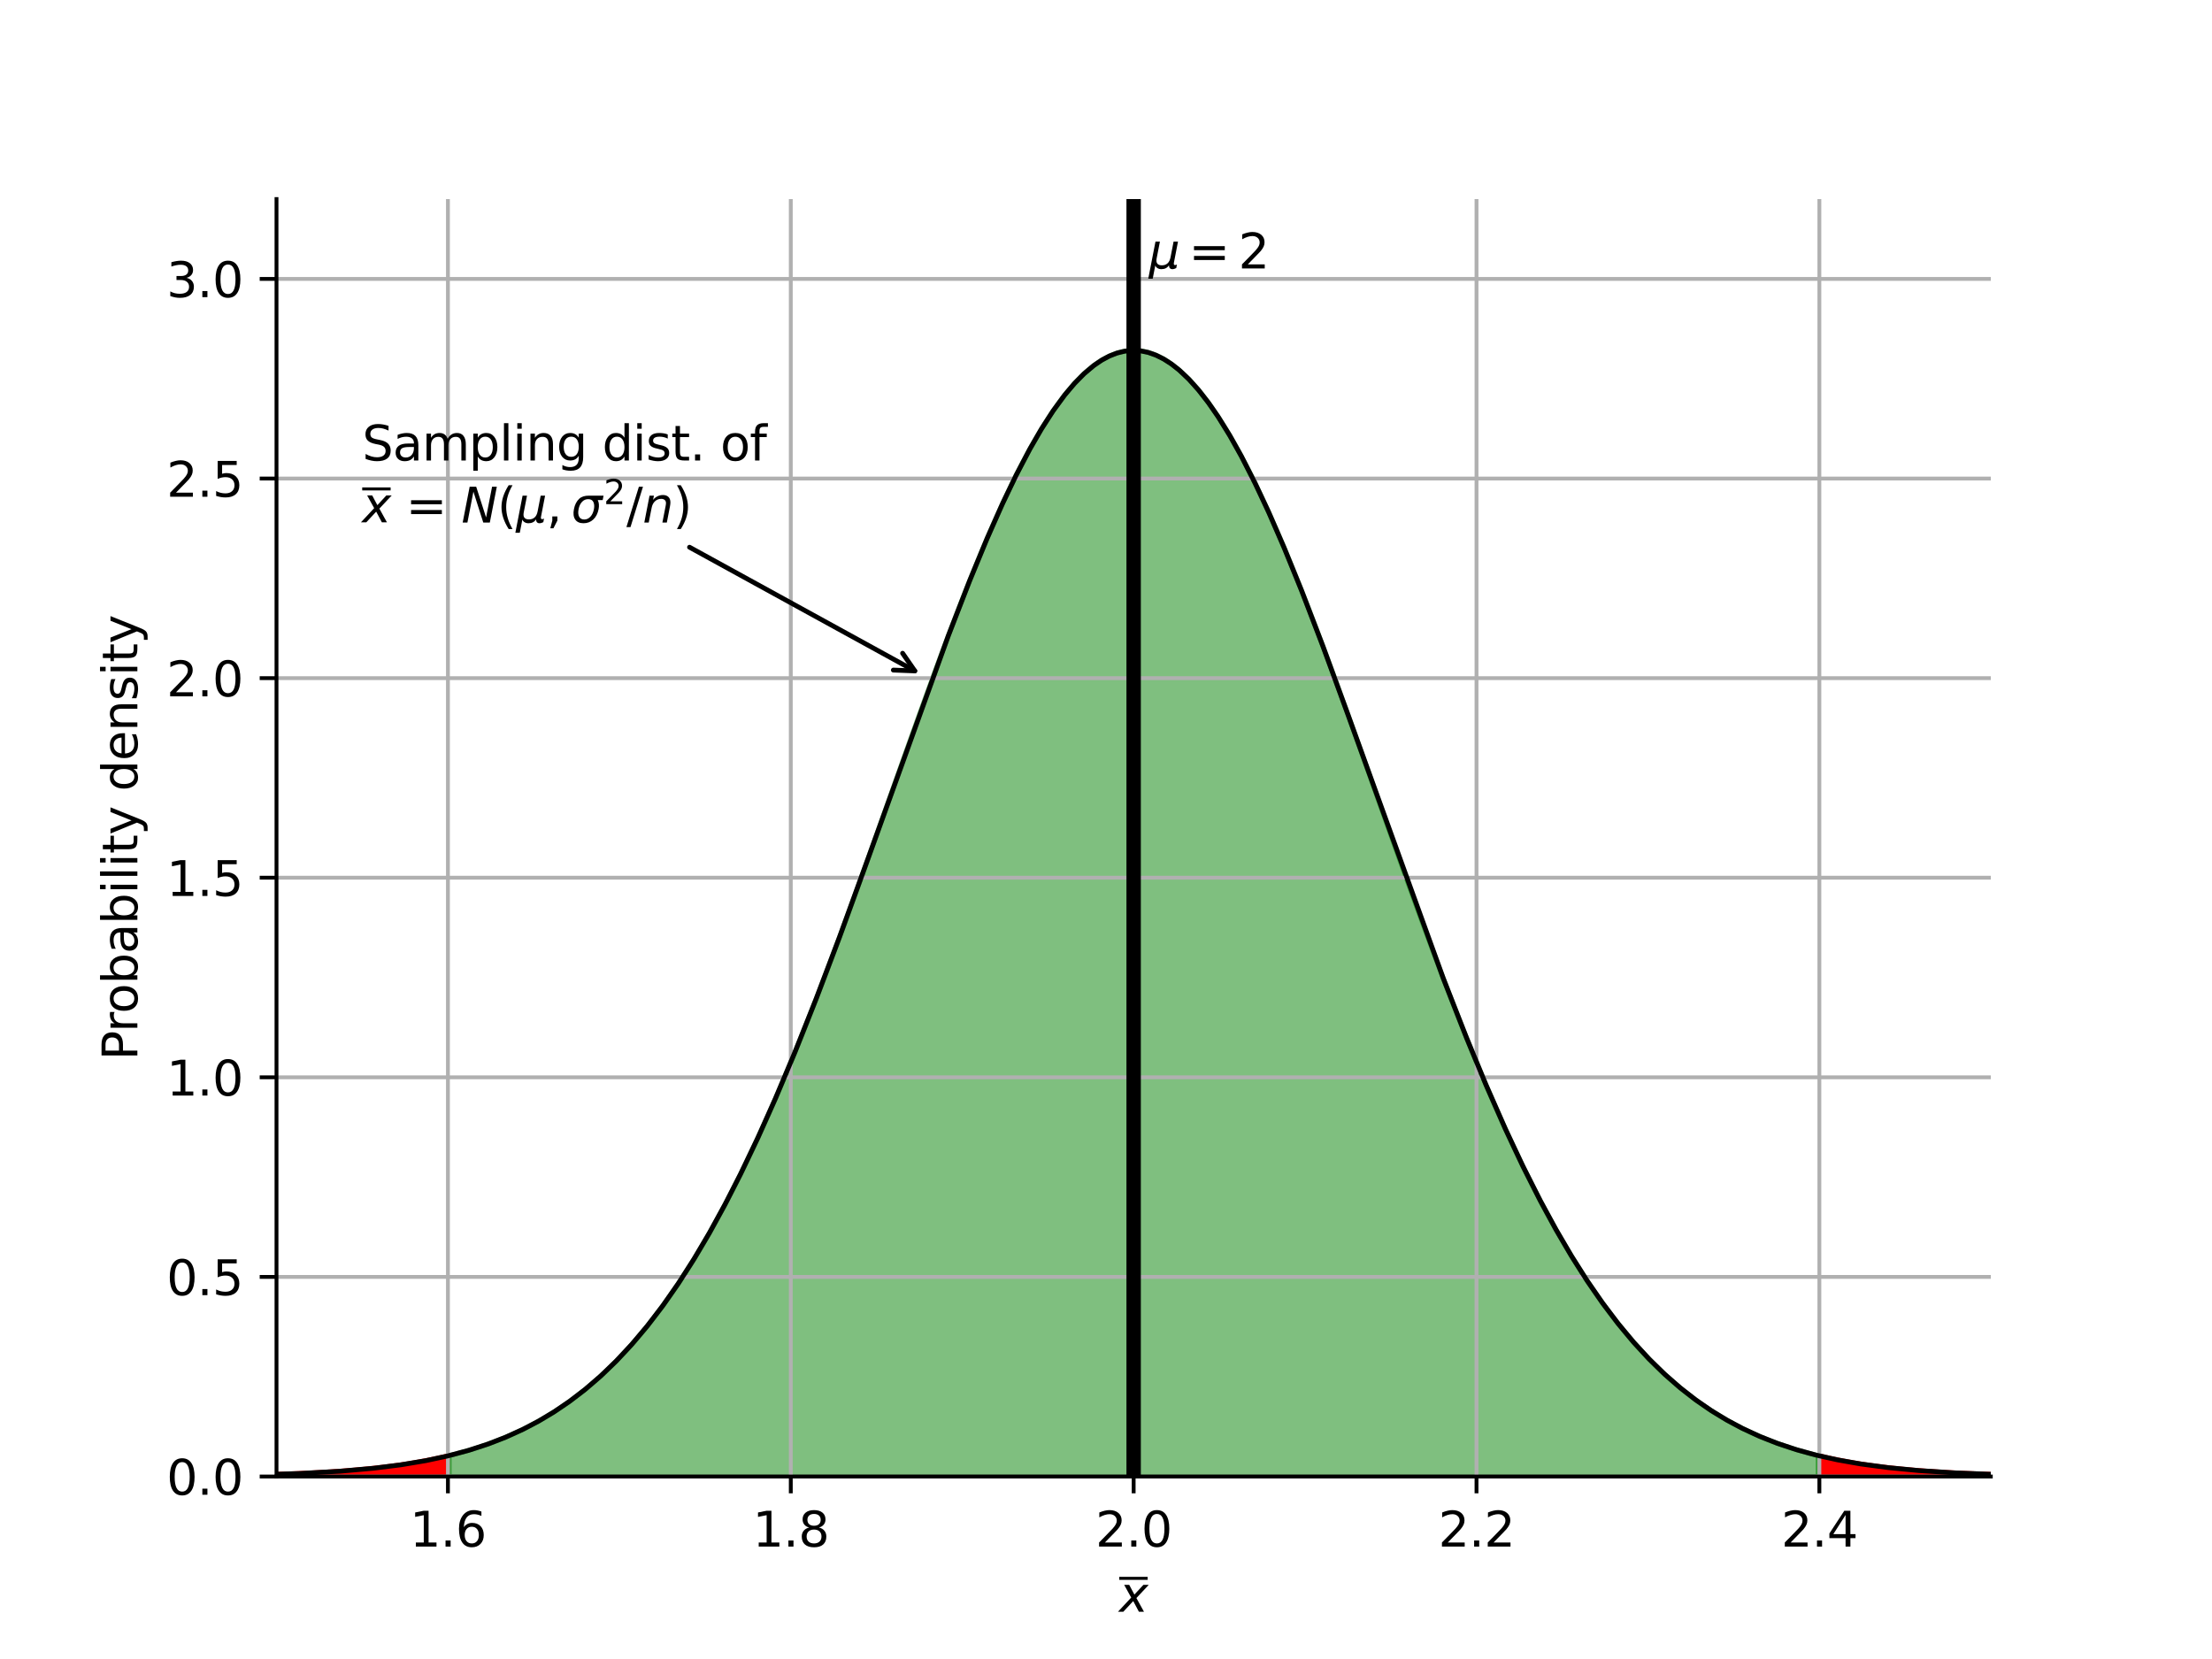 <?xml version="1.0" encoding="utf-8" standalone="no"?>
<!DOCTYPE svg PUBLIC "-//W3C//DTD SVG 1.1//EN"
  "http://www.w3.org/Graphics/SVG/1.1/DTD/svg11.dtd">
<svg xmlns:xlink="http://www.w3.org/1999/xlink" width="460.8pt" height="345.6pt" viewBox="0 0 460.8 345.6" xmlns="http://www.w3.org/2000/svg" version="1.1">
 <defs>
  <style type="text/css">*{stroke-linejoin: round; stroke-linecap: butt}</style>
 </defs>
 <g id="figure_1">
  <g id="patch_1">
   <path d="M 0 345.6 
L 460.8 345.6 
L 460.8 0 
L 0 0 
L 0 345.6 
z
" style="fill: none"/>
  </g>
  <g id="axes_1">
   <g id="patch_2">
    <path d="M 57.6 307.584 
L 414.72 307.584 
L 414.72 41.472 
L 57.6 41.472 
L 57.6 307.584 
z
" style="fill: none"/>
   </g>
   <g id="PolyCollection_1">
    <defs>
     <path id="mede4a6ef3e" d="M 34.142 -38.016 
L 34.142 -38.095 
L 34.547 -38.097 
L 34.951 -38.1 
L 35.356 -38.103 
L 35.76 -38.105 
L 36.165 -38.108 
L 36.569 -38.111 
L 36.973 -38.114 
L 37.378 -38.117 
L 37.782 -38.121 
L 38.187 -38.124 
L 38.591 -38.128 
L 38.996 -38.131 
L 39.4 -38.135 
L 39.805 -38.138 
L 40.209 -38.142 
L 40.613 -38.146 
L 41.018 -38.15 
L 41.422 -38.155 
L 41.827 -38.159 
L 42.231 -38.163 
L 42.636 -38.168 
L 43.04 -38.173 
L 43.445 -38.178 
L 43.849 -38.183 
L 44.253 -38.188 
L 44.658 -38.193 
L 45.062 -38.199 
L 45.467 -38.204 
L 45.871 -38.21 
L 46.276 -38.216 
L 46.68 -38.222 
L 47.084 -38.228 
L 47.489 -38.235 
L 47.893 -38.241 
L 48.298 -38.248 
L 48.702 -38.255 
L 49.107 -38.262 
L 49.511 -38.27 
L 49.916 -38.277 
L 50.32 -38.285 
L 50.724 -38.293 
L 51.129 -38.302 
L 51.533 -38.31 
L 51.938 -38.319 
L 52.342 -38.328 
L 52.747 -38.337 
L 53.151 -38.346 
L 53.556 -38.356 
L 53.96 -38.366 
L 54.364 -38.376 
L 54.769 -38.387 
L 55.173 -38.398 
L 55.578 -38.409 
L 55.982 -38.42 
L 56.387 -38.432 
L 56.791 -38.444 
L 57.195 -38.456 
L 57.6 -38.469 
L 58.004 -38.482 
L 58.409 -38.495 
L 58.813 -38.509 
L 59.218 -38.523 
L 59.622 -38.537 
L 60.027 -38.552 
L 60.431 -38.567 
L 60.835 -38.583 
L 61.24 -38.599 
L 61.644 -38.615 
L 62.049 -38.632 
L 62.453 -38.649 
L 62.858 -38.667 
L 63.262 -38.685 
L 63.667 -38.704 
L 64.071 -38.723 
L 64.475 -38.742 
L 64.88 -38.762 
L 65.284 -38.783 
L 65.689 -38.804 
L 66.093 -38.825 
L 66.498 -38.847 
L 66.902 -38.87 
L 67.306 -38.893 
L 67.711 -38.917 
L 68.115 -38.941 
L 68.52 -38.966 
L 68.924 -38.992 
L 69.329 -39.018 
L 69.733 -39.045 
L 70.138 -39.072 
L 70.542 -39.1 
L 70.946 -39.129 
L 71.351 -39.159 
L 71.755 -39.189 
L 72.16 -39.22 
L 72.564 -39.252 
L 72.969 -39.284 
L 73.373 -39.317 
L 73.778 -39.351 
L 74.182 -39.386 
L 74.586 -39.422 
L 74.991 -39.458 
L 75.395 -39.495 
L 75.8 -39.533 
L 76.204 -39.572 
L 76.609 -39.612 
L 77.013 -39.653 
L 77.417 -39.695 
L 77.822 -39.738 
L 78.226 -39.781 
L 78.631 -39.826 
L 79.035 -39.872 
L 79.44 -39.919 
L 79.844 -39.966 
L 80.249 -40.015 
L 80.653 -40.065 
L 81.057 -40.116 
L 81.462 -40.169 
L 81.866 -40.222 
L 82.271 -40.277 
L 82.675 -40.332 
L 83.08 -40.389 
L 83.484 -40.447 
L 83.888 -40.507 
L 84.293 -40.568 
L 84.697 -40.63 
L 85.102 -40.693 
L 85.506 -40.758 
L 85.911 -40.824 
L 86.315 -40.892 
L 86.72 -40.961 
L 87.124 -41.032 
L 87.528 -41.104 
L 87.933 -41.177 
L 88.337 -41.252 
L 88.742 -41.329 
L 89.146 -41.407 
L 89.551 -41.487 
L 89.955 -41.568 
L 90.36 -41.652 
L 90.764 -41.737 
L 91.168 -41.823 
L 91.573 -41.912 
L 91.977 -42.002 
L 92.382 -42.094 
L 92.786 -42.188 
L 93.191 -42.284 
L 93.191 -38.016 
L 93.191 -38.016 
L 92.786 -38.016 
L 92.382 -38.016 
L 91.977 -38.016 
L 91.573 -38.016 
L 91.168 -38.016 
L 90.764 -38.016 
L 90.36 -38.016 
L 89.955 -38.016 
L 89.551 -38.016 
L 89.146 -38.016 
L 88.742 -38.016 
L 88.337 -38.016 
L 87.933 -38.016 
L 87.528 -38.016 
L 87.124 -38.016 
L 86.72 -38.016 
L 86.315 -38.016 
L 85.911 -38.016 
L 85.506 -38.016 
L 85.102 -38.016 
L 84.697 -38.016 
L 84.293 -38.016 
L 83.888 -38.016 
L 83.484 -38.016 
L 83.08 -38.016 
L 82.675 -38.016 
L 82.271 -38.016 
L 81.866 -38.016 
L 81.462 -38.016 
L 81.057 -38.016 
L 80.653 -38.016 
L 80.249 -38.016 
L 79.844 -38.016 
L 79.44 -38.016 
L 79.035 -38.016 
L 78.631 -38.016 
L 78.226 -38.016 
L 77.822 -38.016 
L 77.417 -38.016 
L 77.013 -38.016 
L 76.609 -38.016 
L 76.204 -38.016 
L 75.8 -38.016 
L 75.395 -38.016 
L 74.991 -38.016 
L 74.586 -38.016 
L 74.182 -38.016 
L 73.778 -38.016 
L 73.373 -38.016 
L 72.969 -38.016 
L 72.564 -38.016 
L 72.16 -38.016 
L 71.755 -38.016 
L 71.351 -38.016 
L 70.946 -38.016 
L 70.542 -38.016 
L 70.138 -38.016 
L 69.733 -38.016 
L 69.329 -38.016 
L 68.924 -38.016 
L 68.52 -38.016 
L 68.115 -38.016 
L 67.711 -38.016 
L 67.306 -38.016 
L 66.902 -38.016 
L 66.498 -38.016 
L 66.093 -38.016 
L 65.689 -38.016 
L 65.284 -38.016 
L 64.88 -38.016 
L 64.475 -38.016 
L 64.071 -38.016 
L 63.667 -38.016 
L 63.262 -38.016 
L 62.858 -38.016 
L 62.453 -38.016 
L 62.049 -38.016 
L 61.644 -38.016 
L 61.24 -38.016 
L 60.835 -38.016 
L 60.431 -38.016 
L 60.027 -38.016 
L 59.622 -38.016 
L 59.218 -38.016 
L 58.813 -38.016 
L 58.409 -38.016 
L 58.004 -38.016 
L 57.6 -38.016 
L 57.195 -38.016 
L 56.791 -38.016 
L 56.387 -38.016 
L 55.982 -38.016 
L 55.578 -38.016 
L 55.173 -38.016 
L 54.769 -38.016 
L 54.364 -38.016 
L 53.96 -38.016 
L 53.556 -38.016 
L 53.151 -38.016 
L 52.747 -38.016 
L 52.342 -38.016 
L 51.938 -38.016 
L 51.533 -38.016 
L 51.129 -38.016 
L 50.724 -38.016 
L 50.32 -38.016 
L 49.916 -38.016 
L 49.511 -38.016 
L 49.107 -38.016 
L 48.702 -38.016 
L 48.298 -38.016 
L 47.893 -38.016 
L 47.489 -38.016 
L 47.084 -38.016 
L 46.68 -38.016 
L 46.276 -38.016 
L 45.871 -38.016 
L 45.467 -38.016 
L 45.062 -38.016 
L 44.658 -38.016 
L 44.253 -38.016 
L 43.849 -38.016 
L 43.445 -38.016 
L 43.04 -38.016 
L 42.636 -38.016 
L 42.231 -38.016 
L 41.827 -38.016 
L 41.422 -38.016 
L 41.018 -38.016 
L 40.613 -38.016 
L 40.209 -38.016 
L 39.805 -38.016 
L 39.4 -38.016 
L 38.996 -38.016 
L 38.591 -38.016 
L 38.187 -38.016 
L 37.782 -38.016 
L 37.378 -38.016 
L 36.973 -38.016 
L 36.569 -38.016 
L 36.165 -38.016 
L 35.76 -38.016 
L 35.356 -38.016 
L 34.951 -38.016 
L 34.547 -38.016 
L 34.142 -38.016 
z
" style="stroke: #ff0000"/>
    </defs>
    <g clip-path="url(#p80a909d742)">
     <use xlink:href="#mede4a6ef3e" x="0" y="345.6" style="fill: #ff0000; stroke: #ff0000"/>
    </g>
   </g>
   <g id="PolyCollection_2">
    <defs>
     <path id="mcdd5f7c493" d="M 379.129 -38.016 
L 379.129 -42.284 
L 379.534 -42.188 
L 379.938 -42.094 
L 380.343 -42.002 
L 380.747 -41.912 
L 381.152 -41.823 
L 381.556 -41.737 
L 381.96 -41.652 
L 382.365 -41.568 
L 382.769 -41.487 
L 383.174 -41.407 
L 383.578 -41.329 
L 383.983 -41.252 
L 384.387 -41.177 
L 384.792 -41.104 
L 385.196 -41.032 
L 385.6 -40.961 
L 386.005 -40.892 
L 386.409 -40.824 
L 386.814 -40.758 
L 387.218 -40.693 
L 387.623 -40.63 
L 388.027 -40.568 
L 388.432 -40.507 
L 388.836 -40.447 
L 389.24 -40.389 
L 389.645 -40.332 
L 390.049 -40.277 
L 390.454 -40.222 
L 390.858 -40.169 
L 391.263 -40.116 
L 391.667 -40.065 
L 392.071 -40.015 
L 392.476 -39.966 
L 392.88 -39.919 
L 393.285 -39.872 
L 393.689 -39.826 
L 394.094 -39.781 
L 394.498 -39.738 
L 394.903 -39.695 
L 395.307 -39.653 
L 395.711 -39.612 
L 396.116 -39.572 
L 396.52 -39.533 
L 396.925 -39.495 
L 397.329 -39.458 
L 397.734 -39.422 
L 398.138 -39.386 
L 398.542 -39.351 
L 398.947 -39.317 
L 399.351 -39.284 
L 399.756 -39.252 
L 400.16 -39.22 
L 400.565 -39.189 
L 400.969 -39.159 
L 401.374 -39.129 
L 401.778 -39.1 
L 402.182 -39.072 
L 402.587 -39.045 
L 402.991 -39.018 
L 403.396 -38.992 
L 403.8 -38.966 
L 404.205 -38.941 
L 404.609 -38.917 
L 405.014 -38.893 
L 405.418 -38.87 
L 405.822 -38.847 
L 406.227 -38.825 
L 406.631 -38.804 
L 407.036 -38.783 
L 407.44 -38.762 
L 407.845 -38.742 
L 408.249 -38.723 
L 408.653 -38.704 
L 409.058 -38.685 
L 409.462 -38.667 
L 409.867 -38.649 
L 410.271 -38.632 
L 410.676 -38.615 
L 411.08 -38.599 
L 411.485 -38.583 
L 411.889 -38.567 
L 412.293 -38.552 
L 412.698 -38.537 
L 413.102 -38.523 
L 413.507 -38.509 
L 413.911 -38.495 
L 414.316 -38.482 
L 414.72 -38.469 
L 415.125 -38.456 
L 415.529 -38.444 
L 415.933 -38.432 
L 416.338 -38.42 
L 416.742 -38.409 
L 417.147 -38.398 
L 417.551 -38.387 
L 417.956 -38.376 
L 418.36 -38.366 
L 418.764 -38.356 
L 419.169 -38.346 
L 419.573 -38.337 
L 419.978 -38.328 
L 420.382 -38.319 
L 420.787 -38.31 
L 421.191 -38.302 
L 421.596 -38.293 
L 422 -38.285 
L 422.404 -38.277 
L 422.809 -38.27 
L 423.213 -38.262 
L 423.618 -38.255 
L 424.022 -38.248 
L 424.427 -38.241 
L 424.831 -38.235 
L 425.236 -38.228 
L 425.64 -38.222 
L 426.044 -38.216 
L 426.449 -38.21 
L 426.853 -38.204 
L 427.258 -38.199 
L 427.662 -38.193 
L 428.067 -38.188 
L 428.471 -38.183 
L 428.875 -38.178 
L 429.28 -38.173 
L 429.684 -38.168 
L 430.089 -38.163 
L 430.493 -38.159 
L 430.898 -38.155 
L 431.302 -38.15 
L 431.707 -38.146 
L 432.111 -38.142 
L 432.515 -38.138 
L 432.92 -38.135 
L 433.324 -38.131 
L 433.729 -38.128 
L 434.133 -38.124 
L 434.538 -38.121 
L 434.942 -38.117 
L 435.347 -38.114 
L 435.751 -38.111 
L 436.155 -38.108 
L 436.56 -38.105 
L 436.964 -38.103 
L 437.369 -38.1 
L 437.773 -38.097 
L 438.178 -38.095 
L 438.178 -38.016 
L 438.178 -38.016 
L 437.773 -38.016 
L 437.369 -38.016 
L 436.964 -38.016 
L 436.56 -38.016 
L 436.155 -38.016 
L 435.751 -38.016 
L 435.347 -38.016 
L 434.942 -38.016 
L 434.538 -38.016 
L 434.133 -38.016 
L 433.729 -38.016 
L 433.324 -38.016 
L 432.92 -38.016 
L 432.515 -38.016 
L 432.111 -38.016 
L 431.707 -38.016 
L 431.302 -38.016 
L 430.898 -38.016 
L 430.493 -38.016 
L 430.089 -38.016 
L 429.684 -38.016 
L 429.28 -38.016 
L 428.875 -38.016 
L 428.471 -38.016 
L 428.067 -38.016 
L 427.662 -38.016 
L 427.258 -38.016 
L 426.853 -38.016 
L 426.449 -38.016 
L 426.044 -38.016 
L 425.64 -38.016 
L 425.236 -38.016 
L 424.831 -38.016 
L 424.427 -38.016 
L 424.022 -38.016 
L 423.618 -38.016 
L 423.213 -38.016 
L 422.809 -38.016 
L 422.404 -38.016 
L 422 -38.016 
L 421.596 -38.016 
L 421.191 -38.016 
L 420.787 -38.016 
L 420.382 -38.016 
L 419.978 -38.016 
L 419.573 -38.016 
L 419.169 -38.016 
L 418.764 -38.016 
L 418.36 -38.016 
L 417.956 -38.016 
L 417.551 -38.016 
L 417.147 -38.016 
L 416.742 -38.016 
L 416.338 -38.016 
L 415.933 -38.016 
L 415.529 -38.016 
L 415.125 -38.016 
L 414.72 -38.016 
L 414.316 -38.016 
L 413.911 -38.016 
L 413.507 -38.016 
L 413.102 -38.016 
L 412.698 -38.016 
L 412.293 -38.016 
L 411.889 -38.016 
L 411.485 -38.016 
L 411.08 -38.016 
L 410.676 -38.016 
L 410.271 -38.016 
L 409.867 -38.016 
L 409.462 -38.016 
L 409.058 -38.016 
L 408.653 -38.016 
L 408.249 -38.016 
L 407.845 -38.016 
L 407.44 -38.016 
L 407.036 -38.016 
L 406.631 -38.016 
L 406.227 -38.016 
L 405.822 -38.016 
L 405.418 -38.016 
L 405.014 -38.016 
L 404.609 -38.016 
L 404.205 -38.016 
L 403.8 -38.016 
L 403.396 -38.016 
L 402.991 -38.016 
L 402.587 -38.016 
L 402.182 -38.016 
L 401.778 -38.016 
L 401.374 -38.016 
L 400.969 -38.016 
L 400.565 -38.016 
L 400.16 -38.016 
L 399.756 -38.016 
L 399.351 -38.016 
L 398.947 -38.016 
L 398.542 -38.016 
L 398.138 -38.016 
L 397.734 -38.016 
L 397.329 -38.016 
L 396.925 -38.016 
L 396.52 -38.016 
L 396.116 -38.016 
L 395.711 -38.016 
L 395.307 -38.016 
L 394.903 -38.016 
L 394.498 -38.016 
L 394.094 -38.016 
L 393.689 -38.016 
L 393.285 -38.016 
L 392.88 -38.016 
L 392.476 -38.016 
L 392.071 -38.016 
L 391.667 -38.016 
L 391.263 -38.016 
L 390.858 -38.016 
L 390.454 -38.016 
L 390.049 -38.016 
L 389.645 -38.016 
L 389.24 -38.016 
L 388.836 -38.016 
L 388.432 -38.016 
L 388.027 -38.016 
L 387.623 -38.016 
L 387.218 -38.016 
L 386.814 -38.016 
L 386.409 -38.016 
L 386.005 -38.016 
L 385.6 -38.016 
L 385.196 -38.016 
L 384.792 -38.016 
L 384.387 -38.016 
L 383.983 -38.016 
L 383.578 -38.016 
L 383.174 -38.016 
L 382.769 -38.016 
L 382.365 -38.016 
L 381.96 -38.016 
L 381.556 -38.016 
L 381.152 -38.016 
L 380.747 -38.016 
L 380.343 -38.016 
L 379.938 -38.016 
L 379.534 -38.016 
L 379.129 -38.016 
z
" style="stroke: #ff0000"/>
    </defs>
    <g clip-path="url(#p80a909d742)">
     <use xlink:href="#mcdd5f7c493" x="0" y="345.6" style="fill: #ff0000; stroke: #ff0000"/>
    </g>
   </g>
   <g id="PolyCollection_3">
    <defs>
     <path id="m7f5d3381af" d="M 93.595 -38.016 
L 93.595 -42.381 
L 93.999 -42.481 
L 94.404 -42.583 
L 94.808 -42.686 
L 95.213 -42.792 
L 95.617 -42.9 
L 96.022 -43.01 
L 96.426 -43.122 
L 96.831 -43.236 
L 97.235 -43.352 
L 97.639 -43.471 
L 98.044 -43.592 
L 98.448 -43.715 
L 98.853 -43.841 
L 99.257 -43.969 
L 99.662 -44.099 
L 100.066 -44.232 
L 100.471 -44.368 
L 100.875 -44.505 
L 101.279 -44.646 
L 101.684 -44.789 
L 102.088 -44.935 
L 102.493 -45.083 
L 102.897 -45.234 
L 103.302 -45.388 
L 103.706 -45.545 
L 104.11 -45.705 
L 104.515 -45.867 
L 104.919 -46.032 
L 105.324 -46.201 
L 105.728 -46.372 
L 106.133 -46.546 
L 106.537 -46.724 
L 106.942 -46.904 
L 107.346 -47.088 
L 107.75 -47.275 
L 108.155 -47.465 
L 108.559 -47.658 
L 108.964 -47.855 
L 109.368 -48.055 
L 109.773 -48.259 
L 110.177 -48.466 
L 110.582 -48.676 
L 110.986 -48.89 
L 111.39 -49.108 
L 111.795 -49.329 
L 112.199 -49.554 
L 112.604 -49.783 
L 113.008 -50.015 
L 113.413 -50.252 
L 113.817 -50.492 
L 114.221 -50.736 
L 114.626 -50.983 
L 115.03 -51.235 
L 115.435 -51.491 
L 115.839 -51.751 
L 116.244 -52.015 
L 116.648 -52.284 
L 117.053 -52.556 
L 117.457 -52.833 
L 117.861 -53.114 
L 118.266 -53.399 
L 118.67 -53.689 
L 119.075 -53.983 
L 119.479 -54.282 
L 119.884 -54.585 
L 120.288 -54.893 
L 120.692 -55.205 
L 121.097 -55.522 
L 121.501 -55.844 
L 121.906 -56.171 
L 122.31 -56.502 
L 122.715 -56.838 
L 123.119 -57.179 
L 123.524 -57.525 
L 123.928 -57.876 
L 124.332 -58.232 
L 124.737 -58.593 
L 125.141 -58.959 
L 125.546 -59.33 
L 125.95 -59.707 
L 126.355 -60.088 
L 126.759 -60.475 
L 127.164 -60.867 
L 127.568 -61.265 
L 127.972 -61.668 
L 128.377 -62.077 
L 128.781 -62.491 
L 129.186 -62.91 
L 129.59 -63.335 
L 129.995 -63.766 
L 130.399 -64.202 
L 130.803 -64.644 
L 131.208 -65.092 
L 131.612 -65.545 
L 132.017 -66.004 
L 132.421 -66.469 
L 132.826 -66.94 
L 133.23 -67.417 
L 133.635 -67.9 
L 134.039 -68.389 
L 134.443 -68.884 
L 134.848 -69.385 
L 135.252 -69.892 
L 135.657 -70.405 
L 136.061 -70.924 
L 136.466 -71.449 
L 136.87 -71.981 
L 137.275 -72.519 
L 137.679 -73.063 
L 138.083 -73.613 
L 138.488 -74.17 
L 138.892 -74.733 
L 139.297 -75.303 
L 139.701 -75.879 
L 140.106 -76.461 
L 140.51 -77.05 
L 140.914 -77.645 
L 141.319 -78.247 
L 141.723 -78.855 
L 142.128 -79.47 
L 142.532 -80.091 
L 142.937 -80.719 
L 143.341 -81.353 
L 143.746 -81.994 
L 144.15 -82.642 
L 144.554 -83.297 
L 144.959 -83.958 
L 145.363 -84.625 
L 145.768 -85.3 
L 146.172 -85.981 
L 146.577 -86.668 
L 146.981 -87.363 
L 147.386 -88.064 
L 147.79 -88.772 
L 148.194 -89.486 
L 148.599 -90.208 
L 149.003 -90.936 
L 149.408 -91.67 
L 149.812 -92.412 
L 150.217 -93.16 
L 150.621 -93.915 
L 151.025 -94.676 
L 151.43 -95.444 
L 151.834 -96.219 
L 152.239 -97.001 
L 152.643 -97.789 
L 153.048 -98.584 
L 153.452 -99.385 
L 153.857 -100.193 
L 154.261 -101.008 
L 154.665 -101.83 
L 155.07 -102.657 
L 155.474 -103.492 
L 155.879 -104.333 
L 156.283 -105.18 
L 156.688 -106.034 
L 157.092 -106.894 
L 157.496 -107.761 
L 157.901 -108.634 
L 158.305 -109.514 
L 158.71 -110.399 
L 159.114 -111.291 
L 159.519 -112.19 
L 159.923 -113.094 
L 160.328 -114.005 
L 160.732 -114.922 
L 161.136 -115.844 
L 161.541 -116.773 
L 161.945 -117.708 
L 162.35 -118.649 
L 162.754 -119.595 
L 163.159 -120.548 
L 163.563 -121.506 
L 163.968 -122.47 
L 164.372 -123.439 
L 164.776 -124.415 
L 165.181 -125.395 
L 165.585 -126.381 
L 165.99 -127.373 
L 166.394 -128.37 
L 166.799 -129.372 
L 167.203 -130.379 
L 167.607 -131.392 
L 168.012 -132.409 
L 168.416 -133.432 
L 168.821 -134.459 
L 169.225 -135.491 
L 169.63 -136.528 
L 170.034 -137.569 
L 170.439 -138.615 
L 170.843 -139.666 
L 171.247 -140.721 
L 171.652 -141.78 
L 172.056 -142.844 
L 172.461 -143.911 
L 172.865 -144.983 
L 173.27 -146.058 
L 173.674 -147.137 
L 174.079 -148.22 
L 174.483 -149.307 
L 174.887 -150.397 
L 175.292 -151.491 
L 175.696 -152.587 
L 176.101 -153.687 
L 176.505 -154.791 
L 176.91 -155.897 
L 177.314 -157.005 
L 177.718 -158.117 
L 178.123 -159.231 
L 178.527 -160.348 
L 178.932 -161.467 
L 179.336 -162.588 
L 179.741 -163.712 
L 180.145 -164.837 
L 180.55 -165.964 
L 180.954 -167.094 
L 181.358 -168.224 
L 181.763 -169.356 
L 182.167 -170.49 
L 182.572 -171.625 
L 182.976 -172.76 
L 183.381 -173.897 
L 183.785 -175.035 
L 184.19 -176.173 
L 184.594 -177.311 
L 184.998 -178.451 
L 185.403 -179.59 
L 185.807 -180.729 
L 186.212 -181.869 
L 186.616 -183.008 
L 187.021 -184.147 
L 187.425 -185.285 
L 187.829 -186.423 
L 188.234 -187.56 
L 188.638 -188.695 
L 189.043 -189.83 
L 189.447 -190.964 
L 189.852 -192.096 
L 190.256 -193.226 
L 190.661 -194.355 
L 191.065 -195.482 
L 191.469 -196.607 
L 191.874 -197.73 
L 192.278 -198.85 
L 192.683 -199.968 
L 193.087 -201.083 
L 193.492 -202.195 
L 193.896 -203.304 
L 194.301 -204.41 
L 194.705 -205.513 
L 195.109 -206.612 
L 195.514 -207.708 
L 195.918 -208.8 
L 196.323 -209.887 
L 196.727 -210.971 
L 197.132 -212.05 
L 197.536 -213.125 
L 197.94 -214.195 
L 198.345 -215.26 
L 198.749 -216.32 
L 199.154 -217.375 
L 199.558 -218.425 
L 199.963 -219.469 
L 200.367 -220.508 
L 200.772 -221.541 
L 201.176 -222.567 
L 201.58 -223.588 
L 201.985 -224.602 
L 202.389 -225.61 
L 202.794 -226.611 
L 203.198 -227.606 
L 203.603 -228.593 
L 204.007 -229.573 
L 204.411 -230.546 
L 204.816 -231.512 
L 205.22 -232.469 
L 205.625 -233.419 
L 206.029 -234.361 
L 206.434 -235.295 
L 206.838 -236.221 
L 207.243 -237.138 
L 207.647 -238.047 
L 208.051 -238.947 
L 208.456 -239.838 
L 208.86 -240.72 
L 209.265 -241.593 
L 209.669 -242.456 
L 210.074 -243.31 
L 210.478 -244.155 
L 210.883 -244.989 
L 211.287 -245.814 
L 211.691 -246.628 
L 212.096 -247.432 
L 212.5 -248.226 
L 212.905 -249.01 
L 213.309 -249.782 
L 213.714 -250.544 
L 214.118 -251.295 
L 214.522 -252.035 
L 214.927 -252.763 
L 215.331 -253.481 
L 215.736 -254.187 
L 216.14 -254.881 
L 216.545 -255.563 
L 216.949 -256.234 
L 217.354 -256.893 
L 217.758 -257.539 
L 218.162 -258.174 
L 218.567 -258.796 
L 218.971 -259.406 
L 219.376 -260.003 
L 219.78 -260.587 
L 220.185 -261.159 
L 220.589 -261.717 
L 220.994 -262.263 
L 221.398 -262.796 
L 221.802 -263.316 
L 222.207 -263.822 
L 222.611 -264.315 
L 223.016 -264.794 
L 223.42 -265.26 
L 223.825 -265.712 
L 224.229 -266.151 
L 224.633 -266.575 
L 225.038 -266.986 
L 225.442 -267.383 
L 225.847 -267.766 
L 226.251 -268.134 
L 226.656 -268.489 
L 227.06 -268.829 
L 227.465 -269.155 
L 227.869 -269.466 
L 228.273 -269.763 
L 228.678 -270.046 
L 229.082 -270.314 
L 229.487 -270.567 
L 229.891 -270.806 
L 230.296 -271.03 
L 230.7 -271.239 
L 231.105 -271.434 
L 231.509 -271.613 
L 231.913 -271.778 
L 232.318 -271.928 
L 232.722 -272.063 
L 233.127 -272.183 
L 233.531 -272.288 
L 233.936 -272.379 
L 234.34 -272.454 
L 234.744 -272.514 
L 235.149 -272.559 
L 235.553 -272.589 
L 235.958 -272.604 
L 236.362 -272.604 
L 236.767 -272.589 
L 237.171 -272.559 
L 237.576 -272.514 
L 237.98 -272.454 
L 238.384 -272.379 
L 238.789 -272.288 
L 239.193 -272.183 
L 239.598 -272.063 
L 240.002 -271.928 
L 240.407 -271.778 
L 240.811 -271.613 
L 241.215 -271.434 
L 241.62 -271.239 
L 242.024 -271.03 
L 242.429 -270.806 
L 242.833 -270.567 
L 243.238 -270.314 
L 243.642 -270.046 
L 244.047 -269.763 
L 244.451 -269.466 
L 244.855 -269.155 
L 245.26 -268.829 
L 245.664 -268.489 
L 246.069 -268.134 
L 246.473 -267.766 
L 246.878 -267.383 
L 247.282 -266.986 
L 247.687 -266.575 
L 248.091 -266.151 
L 248.495 -265.712 
L 248.9 -265.26 
L 249.304 -264.794 
L 249.709 -264.315 
L 250.113 -263.822 
L 250.518 -263.316 
L 250.922 -262.796 
L 251.326 -262.263 
L 251.731 -261.717 
L 252.135 -261.159 
L 252.54 -260.587 
L 252.944 -260.003 
L 253.349 -259.406 
L 253.753 -258.796 
L 254.158 -258.174 
L 254.562 -257.539 
L 254.966 -256.893 
L 255.371 -256.234 
L 255.775 -255.563 
L 256.18 -254.881 
L 256.584 -254.187 
L 256.989 -253.481 
L 257.393 -252.763 
L 257.798 -252.035 
L 258.202 -251.295 
L 258.606 -250.544 
L 259.011 -249.782 
L 259.415 -249.01 
L 259.82 -248.226 
L 260.224 -247.432 
L 260.629 -246.628 
L 261.033 -245.814 
L 261.437 -244.989 
L 261.842 -244.155 
L 262.246 -243.31 
L 262.651 -242.456 
L 263.055 -241.593 
L 263.46 -240.72 
L 263.864 -239.838 
L 264.269 -238.947 
L 264.673 -238.047 
L 265.077 -237.138 
L 265.482 -236.221 
L 265.886 -235.295 
L 266.291 -234.361 
L 266.695 -233.419 
L 267.1 -232.469 
L 267.504 -231.512 
L 267.909 -230.546 
L 268.313 -229.573 
L 268.717 -228.593 
L 269.122 -227.606 
L 269.526 -226.611 
L 269.931 -225.61 
L 270.335 -224.602 
L 270.74 -223.588 
L 271.144 -222.567 
L 271.548 -221.541 
L 271.953 -220.508 
L 272.357 -219.469 
L 272.762 -218.425 
L 273.166 -217.375 
L 273.571 -216.32 
L 273.975 -215.26 
L 274.38 -214.195 
L 274.784 -213.125 
L 275.188 -212.05 
L 275.593 -210.971 
L 275.997 -209.887 
L 276.402 -208.8 
L 276.806 -207.708 
L 277.211 -206.612 
L 277.615 -205.513 
L 278.019 -204.41 
L 278.424 -203.304 
L 278.828 -202.195 
L 279.233 -201.083 
L 279.637 -199.968 
L 280.042 -198.85 
L 280.446 -197.73 
L 280.851 -196.607 
L 281.255 -195.482 
L 281.659 -194.355 
L 282.064 -193.226 
L 282.468 -192.096 
L 282.873 -190.964 
L 283.277 -189.83 
L 283.682 -188.695 
L 284.086 -187.56 
L 284.491 -186.423 
L 284.895 -185.285 
L 285.299 -184.147 
L 285.704 -183.008 
L 286.108 -181.869 
L 286.513 -180.729 
L 286.917 -179.59 
L 287.322 -178.451 
L 287.726 -177.311 
L 288.13 -176.173 
L 288.535 -175.035 
L 288.939 -173.897 
L 289.344 -172.76 
L 289.748 -171.625 
L 290.153 -170.49 
L 290.557 -169.356 
L 290.962 -168.224 
L 291.366 -167.094 
L 291.77 -165.964 
L 292.175 -164.837 
L 292.579 -163.712 
L 292.984 -162.588 
L 293.388 -161.467 
L 293.793 -160.348 
L 294.197 -159.231 
L 294.602 -158.117 
L 295.006 -157.005 
L 295.41 -155.897 
L 295.815 -154.791 
L 296.219 -153.687 
L 296.624 -152.587 
L 297.028 -151.491 
L 297.433 -150.397 
L 297.837 -149.307 
L 298.241 -148.22 
L 298.646 -147.137 
L 299.05 -146.058 
L 299.455 -144.983 
L 299.859 -143.911 
L 300.264 -142.844 
L 300.668 -141.78 
L 301.073 -140.721 
L 301.477 -139.666 
L 301.881 -138.615 
L 302.286 -137.569 
L 302.69 -136.528 
L 303.095 -135.491 
L 303.499 -134.459 
L 303.904 -133.432 
L 304.308 -132.409 
L 304.713 -131.392 
L 305.117 -130.379 
L 305.521 -129.372 
L 305.926 -128.37 
L 306.33 -127.373 
L 306.735 -126.381 
L 307.139 -125.395 
L 307.544 -124.415 
L 307.948 -123.439 
L 308.352 -122.47 
L 308.757 -121.506 
L 309.161 -120.548 
L 309.566 -119.595 
L 309.97 -118.649 
L 310.375 -117.708 
L 310.779 -116.773 
L 311.184 -115.844 
L 311.588 -114.922 
L 311.992 -114.005 
L 312.397 -113.094 
L 312.801 -112.19 
L 313.206 -111.291 
L 313.61 -110.399 
L 314.015 -109.514 
L 314.419 -108.634 
L 314.824 -107.761 
L 315.228 -106.894 
L 315.632 -106.034 
L 316.037 -105.18 
L 316.441 -104.333 
L 316.846 -103.492 
L 317.25 -102.657 
L 317.655 -101.83 
L 318.059 -101.008 
L 318.463 -100.193 
L 318.868 -99.385 
L 319.272 -98.584 
L 319.677 -97.789 
L 320.081 -97.001 
L 320.486 -96.219 
L 320.89 -95.444 
L 321.295 -94.676 
L 321.699 -93.915 
L 322.103 -93.16 
L 322.508 -92.412 
L 322.912 -91.67 
L 323.317 -90.936 
L 323.721 -90.208 
L 324.126 -89.486 
L 324.53 -88.772 
L 324.934 -88.064 
L 325.339 -87.363 
L 325.743 -86.668 
L 326.148 -85.981 
L 326.552 -85.3 
L 326.957 -84.625 
L 327.361 -83.958 
L 327.766 -83.297 
L 328.17 -82.642 
L 328.574 -81.994 
L 328.979 -81.353 
L 329.383 -80.719 
L 329.788 -80.091 
L 330.192 -79.47 
L 330.597 -78.855 
L 331.001 -78.247 
L 331.406 -77.645 
L 331.81 -77.05 
L 332.214 -76.461 
L 332.619 -75.879 
L 333.023 -75.303 
L 333.428 -74.733 
L 333.832 -74.17 
L 334.237 -73.613 
L 334.641 -73.063 
L 335.045 -72.519 
L 335.45 -71.981 
L 335.854 -71.449 
L 336.259 -70.924 
L 336.663 -70.405 
L 337.068 -69.892 
L 337.472 -69.385 
L 337.877 -68.884 
L 338.281 -68.389 
L 338.685 -67.9 
L 339.09 -67.417 
L 339.494 -66.94 
L 339.899 -66.469 
L 340.303 -66.004 
L 340.708 -65.545 
L 341.112 -65.092 
L 341.517 -64.644 
L 341.921 -64.202 
L 342.325 -63.766 
L 342.73 -63.335 
L 343.134 -62.91 
L 343.539 -62.491 
L 343.943 -62.077 
L 344.348 -61.668 
L 344.752 -61.265 
L 345.156 -60.867 
L 345.561 -60.475 
L 345.965 -60.088 
L 346.37 -59.707 
L 346.774 -59.33 
L 347.179 -58.959 
L 347.583 -58.593 
L 347.988 -58.232 
L 348.392 -57.876 
L 348.796 -57.525 
L 349.201 -57.179 
L 349.605 -56.838 
L 350.01 -56.502 
L 350.414 -56.171 
L 350.819 -55.844 
L 351.223 -55.522 
L 351.628 -55.205 
L 352.032 -54.893 
L 352.436 -54.585 
L 352.841 -54.282 
L 353.245 -53.983 
L 353.65 -53.689 
L 354.054 -53.399 
L 354.459 -53.114 
L 354.863 -52.833 
L 355.267 -52.556 
L 355.672 -52.284 
L 356.076 -52.015 
L 356.481 -51.751 
L 356.885 -51.491 
L 357.29 -51.235 
L 357.694 -50.983 
L 358.099 -50.736 
L 358.503 -50.492 
L 358.907 -50.252 
L 359.312 -50.015 
L 359.716 -49.783 
L 360.121 -49.554 
L 360.525 -49.329 
L 360.93 -49.108 
L 361.334 -48.89 
L 361.738 -48.676 
L 362.143 -48.466 
L 362.547 -48.259 
L 362.952 -48.055 
L 363.356 -47.855 
L 363.761 -47.658 
L 364.165 -47.465 
L 364.57 -47.275 
L 364.974 -47.088 
L 365.378 -46.904 
L 365.783 -46.724 
L 366.187 -46.546 
L 366.592 -46.372 
L 366.996 -46.201 
L 367.401 -46.032 
L 367.805 -45.867 
L 368.21 -45.705 
L 368.614 -45.545 
L 369.018 -45.388 
L 369.423 -45.234 
L 369.827 -45.083 
L 370.232 -44.935 
L 370.636 -44.789 
L 371.041 -44.646 
L 371.445 -44.505 
L 371.849 -44.368 
L 372.254 -44.232 
L 372.658 -44.099 
L 373.063 -43.969 
L 373.467 -43.841 
L 373.872 -43.715 
L 374.276 -43.592 
L 374.681 -43.471 
L 375.085 -43.352 
L 375.489 -43.236 
L 375.894 -43.122 
L 376.298 -43.01 
L 376.703 -42.9 
L 377.107 -42.792 
L 377.512 -42.686 
L 377.916 -42.583 
L 378.321 -42.481 
L 378.725 -42.381 
L 378.725 -38.016 
L 378.725 -38.016 
L 378.321 -38.016 
L 377.916 -38.016 
L 377.512 -38.016 
L 377.107 -38.016 
L 376.703 -38.016 
L 376.298 -38.016 
L 375.894 -38.016 
L 375.489 -38.016 
L 375.085 -38.016 
L 374.681 -38.016 
L 374.276 -38.016 
L 373.872 -38.016 
L 373.467 -38.016 
L 373.063 -38.016 
L 372.658 -38.016 
L 372.254 -38.016 
L 371.849 -38.016 
L 371.445 -38.016 
L 371.041 -38.016 
L 370.636 -38.016 
L 370.232 -38.016 
L 369.827 -38.016 
L 369.423 -38.016 
L 369.018 -38.016 
L 368.614 -38.016 
L 368.21 -38.016 
L 367.805 -38.016 
L 367.401 -38.016 
L 366.996 -38.016 
L 366.592 -38.016 
L 366.187 -38.016 
L 365.783 -38.016 
L 365.378 -38.016 
L 364.974 -38.016 
L 364.57 -38.016 
L 364.165 -38.016 
L 363.761 -38.016 
L 363.356 -38.016 
L 362.952 -38.016 
L 362.547 -38.016 
L 362.143 -38.016 
L 361.738 -38.016 
L 361.334 -38.016 
L 360.93 -38.016 
L 360.525 -38.016 
L 360.121 -38.016 
L 359.716 -38.016 
L 359.312 -38.016 
L 358.907 -38.016 
L 358.503 -38.016 
L 358.099 -38.016 
L 357.694 -38.016 
L 357.29 -38.016 
L 356.885 -38.016 
L 356.481 -38.016 
L 356.076 -38.016 
L 355.672 -38.016 
L 355.267 -38.016 
L 354.863 -38.016 
L 354.459 -38.016 
L 354.054 -38.016 
L 353.65 -38.016 
L 353.245 -38.016 
L 352.841 -38.016 
L 352.436 -38.016 
L 352.032 -38.016 
L 351.628 -38.016 
L 351.223 -38.016 
L 350.819 -38.016 
L 350.414 -38.016 
L 350.01 -38.016 
L 349.605 -38.016 
L 349.201 -38.016 
L 348.796 -38.016 
L 348.392 -38.016 
L 347.988 -38.016 
L 347.583 -38.016 
L 347.179 -38.016 
L 346.774 -38.016 
L 346.37 -38.016 
L 345.965 -38.016 
L 345.561 -38.016 
L 345.156 -38.016 
L 344.752 -38.016 
L 344.348 -38.016 
L 343.943 -38.016 
L 343.539 -38.016 
L 343.134 -38.016 
L 342.73 -38.016 
L 342.325 -38.016 
L 341.921 -38.016 
L 341.517 -38.016 
L 341.112 -38.016 
L 340.708 -38.016 
L 340.303 -38.016 
L 339.899 -38.016 
L 339.494 -38.016 
L 339.09 -38.016 
L 338.685 -38.016 
L 338.281 -38.016 
L 337.877 -38.016 
L 337.472 -38.016 
L 337.068 -38.016 
L 336.663 -38.016 
L 336.259 -38.016 
L 335.854 -38.016 
L 335.45 -38.016 
L 335.045 -38.016 
L 334.641 -38.016 
L 334.237 -38.016 
L 333.832 -38.016 
L 333.428 -38.016 
L 333.023 -38.016 
L 332.619 -38.016 
L 332.214 -38.016 
L 331.81 -38.016 
L 331.406 -38.016 
L 331.001 -38.016 
L 330.597 -38.016 
L 330.192 -38.016 
L 329.788 -38.016 
L 329.383 -38.016 
L 328.979 -38.016 
L 328.574 -38.016 
L 328.17 -38.016 
L 327.766 -38.016 
L 327.361 -38.016 
L 326.957 -38.016 
L 326.552 -38.016 
L 326.148 -38.016 
L 325.743 -38.016 
L 325.339 -38.016 
L 324.934 -38.016 
L 324.53 -38.016 
L 324.126 -38.016 
L 323.721 -38.016 
L 323.317 -38.016 
L 322.912 -38.016 
L 322.508 -38.016 
L 322.103 -38.016 
L 321.699 -38.016 
L 321.295 -38.016 
L 320.89 -38.016 
L 320.486 -38.016 
L 320.081 -38.016 
L 319.677 -38.016 
L 319.272 -38.016 
L 318.868 -38.016 
L 318.463 -38.016 
L 318.059 -38.016 
L 317.655 -38.016 
L 317.25 -38.016 
L 316.846 -38.016 
L 316.441 -38.016 
L 316.037 -38.016 
L 315.632 -38.016 
L 315.228 -38.016 
L 314.824 -38.016 
L 314.419 -38.016 
L 314.015 -38.016 
L 313.61 -38.016 
L 313.206 -38.016 
L 312.801 -38.016 
L 312.397 -38.016 
L 311.992 -38.016 
L 311.588 -38.016 
L 311.184 -38.016 
L 310.779 -38.016 
L 310.375 -38.016 
L 309.97 -38.016 
L 309.566 -38.016 
L 309.161 -38.016 
L 308.757 -38.016 
L 308.352 -38.016 
L 307.948 -38.016 
L 307.544 -38.016 
L 307.139 -38.016 
L 306.735 -38.016 
L 306.33 -38.016 
L 305.926 -38.016 
L 305.521 -38.016 
L 305.117 -38.016 
L 304.713 -38.016 
L 304.308 -38.016 
L 303.904 -38.016 
L 303.499 -38.016 
L 303.095 -38.016 
L 302.69 -38.016 
L 302.286 -38.016 
L 301.881 -38.016 
L 301.477 -38.016 
L 301.073 -38.016 
L 300.668 -38.016 
L 300.264 -38.016 
L 299.859 -38.016 
L 299.455 -38.016 
L 299.05 -38.016 
L 298.646 -38.016 
L 298.241 -38.016 
L 297.837 -38.016 
L 297.433 -38.016 
L 297.028 -38.016 
L 296.624 -38.016 
L 296.219 -38.016 
L 295.815 -38.016 
L 295.41 -38.016 
L 295.006 -38.016 
L 294.602 -38.016 
L 294.197 -38.016 
L 293.793 -38.016 
L 293.388 -38.016 
L 292.984 -38.016 
L 292.579 -38.016 
L 292.175 -38.016 
L 291.77 -38.016 
L 291.366 -38.016 
L 290.962 -38.016 
L 290.557 -38.016 
L 290.153 -38.016 
L 289.748 -38.016 
L 289.344 -38.016 
L 288.939 -38.016 
L 288.535 -38.016 
L 288.13 -38.016 
L 287.726 -38.016 
L 287.322 -38.016 
L 286.917 -38.016 
L 286.513 -38.016 
L 286.108 -38.016 
L 285.704 -38.016 
L 285.299 -38.016 
L 284.895 -38.016 
L 284.491 -38.016 
L 284.086 -38.016 
L 283.682 -38.016 
L 283.277 -38.016 
L 282.873 -38.016 
L 282.468 -38.016 
L 282.064 -38.016 
L 281.659 -38.016 
L 281.255 -38.016 
L 280.851 -38.016 
L 280.446 -38.016 
L 280.042 -38.016 
L 279.637 -38.016 
L 279.233 -38.016 
L 278.828 -38.016 
L 278.424 -38.016 
L 278.019 -38.016 
L 277.615 -38.016 
L 277.211 -38.016 
L 276.806 -38.016 
L 276.402 -38.016 
L 275.997 -38.016 
L 275.593 -38.016 
L 275.188 -38.016 
L 274.784 -38.016 
L 274.38 -38.016 
L 273.975 -38.016 
L 273.571 -38.016 
L 273.166 -38.016 
L 272.762 -38.016 
L 272.357 -38.016 
L 271.953 -38.016 
L 271.548 -38.016 
L 271.144 -38.016 
L 270.74 -38.016 
L 270.335 -38.016 
L 269.931 -38.016 
L 269.526 -38.016 
L 269.122 -38.016 
L 268.717 -38.016 
L 268.313 -38.016 
L 267.909 -38.016 
L 267.504 -38.016 
L 267.1 -38.016 
L 266.695 -38.016 
L 266.291 -38.016 
L 265.886 -38.016 
L 265.482 -38.016 
L 265.077 -38.016 
L 264.673 -38.016 
L 264.269 -38.016 
L 263.864 -38.016 
L 263.46 -38.016 
L 263.055 -38.016 
L 262.651 -38.016 
L 262.246 -38.016 
L 261.842 -38.016 
L 261.437 -38.016 
L 261.033 -38.016 
L 260.629 -38.016 
L 260.224 -38.016 
L 259.82 -38.016 
L 259.415 -38.016 
L 259.011 -38.016 
L 258.606 -38.016 
L 258.202 -38.016 
L 257.798 -38.016 
L 257.393 -38.016 
L 256.989 -38.016 
L 256.584 -38.016 
L 256.18 -38.016 
L 255.775 -38.016 
L 255.371 -38.016 
L 254.966 -38.016 
L 254.562 -38.016 
L 254.158 -38.016 
L 253.753 -38.016 
L 253.349 -38.016 
L 252.944 -38.016 
L 252.54 -38.016 
L 252.135 -38.016 
L 251.731 -38.016 
L 251.326 -38.016 
L 250.922 -38.016 
L 250.518 -38.016 
L 250.113 -38.016 
L 249.709 -38.016 
L 249.304 -38.016 
L 248.9 -38.016 
L 248.495 -38.016 
L 248.091 -38.016 
L 247.687 -38.016 
L 247.282 -38.016 
L 246.878 -38.016 
L 246.473 -38.016 
L 246.069 -38.016 
L 245.664 -38.016 
L 245.26 -38.016 
L 244.855 -38.016 
L 244.451 -38.016 
L 244.047 -38.016 
L 243.642 -38.016 
L 243.238 -38.016 
L 242.833 -38.016 
L 242.429 -38.016 
L 242.024 -38.016 
L 241.62 -38.016 
L 241.215 -38.016 
L 240.811 -38.016 
L 240.407 -38.016 
L 240.002 -38.016 
L 239.598 -38.016 
L 239.193 -38.016 
L 238.789 -38.016 
L 238.384 -38.016 
L 237.98 -38.016 
L 237.576 -38.016 
L 237.171 -38.016 
L 236.767 -38.016 
L 236.362 -38.016 
L 235.958 -38.016 
L 235.553 -38.016 
L 235.149 -38.016 
L 234.744 -38.016 
L 234.34 -38.016 
L 233.936 -38.016 
L 233.531 -38.016 
L 233.127 -38.016 
L 232.722 -38.016 
L 232.318 -38.016 
L 231.913 -38.016 
L 231.509 -38.016 
L 231.105 -38.016 
L 230.7 -38.016 
L 230.296 -38.016 
L 229.891 -38.016 
L 229.487 -38.016 
L 229.082 -38.016 
L 228.678 -38.016 
L 228.273 -38.016 
L 227.869 -38.016 
L 227.465 -38.016 
L 227.06 -38.016 
L 226.656 -38.016 
L 226.251 -38.016 
L 225.847 -38.016 
L 225.442 -38.016 
L 225.038 -38.016 
L 224.633 -38.016 
L 224.229 -38.016 
L 223.825 -38.016 
L 223.42 -38.016 
L 223.016 -38.016 
L 222.611 -38.016 
L 222.207 -38.016 
L 221.802 -38.016 
L 221.398 -38.016 
L 220.994 -38.016 
L 220.589 -38.016 
L 220.185 -38.016 
L 219.78 -38.016 
L 219.376 -38.016 
L 218.971 -38.016 
L 218.567 -38.016 
L 218.162 -38.016 
L 217.758 -38.016 
L 217.354 -38.016 
L 216.949 -38.016 
L 216.545 -38.016 
L 216.14 -38.016 
L 215.736 -38.016 
L 215.331 -38.016 
L 214.927 -38.016 
L 214.522 -38.016 
L 214.118 -38.016 
L 213.714 -38.016 
L 213.309 -38.016 
L 212.905 -38.016 
L 212.5 -38.016 
L 212.096 -38.016 
L 211.691 -38.016 
L 211.287 -38.016 
L 210.883 -38.016 
L 210.478 -38.016 
L 210.074 -38.016 
L 209.669 -38.016 
L 209.265 -38.016 
L 208.86 -38.016 
L 208.456 -38.016 
L 208.051 -38.016 
L 207.647 -38.016 
L 207.243 -38.016 
L 206.838 -38.016 
L 206.434 -38.016 
L 206.029 -38.016 
L 205.625 -38.016 
L 205.22 -38.016 
L 204.816 -38.016 
L 204.411 -38.016 
L 204.007 -38.016 
L 203.603 -38.016 
L 203.198 -38.016 
L 202.794 -38.016 
L 202.389 -38.016 
L 201.985 -38.016 
L 201.58 -38.016 
L 201.176 -38.016 
L 200.772 -38.016 
L 200.367 -38.016 
L 199.963 -38.016 
L 199.558 -38.016 
L 199.154 -38.016 
L 198.749 -38.016 
L 198.345 -38.016 
L 197.94 -38.016 
L 197.536 -38.016 
L 197.132 -38.016 
L 196.727 -38.016 
L 196.323 -38.016 
L 195.918 -38.016 
L 195.514 -38.016 
L 195.109 -38.016 
L 194.705 -38.016 
L 194.301 -38.016 
L 193.896 -38.016 
L 193.492 -38.016 
L 193.087 -38.016 
L 192.683 -38.016 
L 192.278 -38.016 
L 191.874 -38.016 
L 191.469 -38.016 
L 191.065 -38.016 
L 190.661 -38.016 
L 190.256 -38.016 
L 189.852 -38.016 
L 189.447 -38.016 
L 189.043 -38.016 
L 188.638 -38.016 
L 188.234 -38.016 
L 187.829 -38.016 
L 187.425 -38.016 
L 187.021 -38.016 
L 186.616 -38.016 
L 186.212 -38.016 
L 185.807 -38.016 
L 185.403 -38.016 
L 184.998 -38.016 
L 184.594 -38.016 
L 184.19 -38.016 
L 183.785 -38.016 
L 183.381 -38.016 
L 182.976 -38.016 
L 182.572 -38.016 
L 182.167 -38.016 
L 181.763 -38.016 
L 181.358 -38.016 
L 180.954 -38.016 
L 180.55 -38.016 
L 180.145 -38.016 
L 179.741 -38.016 
L 179.336 -38.016 
L 178.932 -38.016 
L 178.527 -38.016 
L 178.123 -38.016 
L 177.718 -38.016 
L 177.314 -38.016 
L 176.91 -38.016 
L 176.505 -38.016 
L 176.101 -38.016 
L 175.696 -38.016 
L 175.292 -38.016 
L 174.887 -38.016 
L 174.483 -38.016 
L 174.079 -38.016 
L 173.674 -38.016 
L 173.27 -38.016 
L 172.865 -38.016 
L 172.461 -38.016 
L 172.056 -38.016 
L 171.652 -38.016 
L 171.247 -38.016 
L 170.843 -38.016 
L 170.439 -38.016 
L 170.034 -38.016 
L 169.63 -38.016 
L 169.225 -38.016 
L 168.821 -38.016 
L 168.416 -38.016 
L 168.012 -38.016 
L 167.607 -38.016 
L 167.203 -38.016 
L 166.799 -38.016 
L 166.394 -38.016 
L 165.99 -38.016 
L 165.585 -38.016 
L 165.181 -38.016 
L 164.776 -38.016 
L 164.372 -38.016 
L 163.968 -38.016 
L 163.563 -38.016 
L 163.159 -38.016 
L 162.754 -38.016 
L 162.35 -38.016 
L 161.945 -38.016 
L 161.541 -38.016 
L 161.136 -38.016 
L 160.732 -38.016 
L 160.328 -38.016 
L 159.923 -38.016 
L 159.519 -38.016 
L 159.114 -38.016 
L 158.71 -38.016 
L 158.305 -38.016 
L 157.901 -38.016 
L 157.496 -38.016 
L 157.092 -38.016 
L 156.688 -38.016 
L 156.283 -38.016 
L 155.879 -38.016 
L 155.474 -38.016 
L 155.07 -38.016 
L 154.665 -38.016 
L 154.261 -38.016 
L 153.857 -38.016 
L 153.452 -38.016 
L 153.048 -38.016 
L 152.643 -38.016 
L 152.239 -38.016 
L 151.834 -38.016 
L 151.43 -38.016 
L 151.025 -38.016 
L 150.621 -38.016 
L 150.217 -38.016 
L 149.812 -38.016 
L 149.408 -38.016 
L 149.003 -38.016 
L 148.599 -38.016 
L 148.194 -38.016 
L 147.79 -38.016 
L 147.386 -38.016 
L 146.981 -38.016 
L 146.577 -38.016 
L 146.172 -38.016 
L 145.768 -38.016 
L 145.363 -38.016 
L 144.959 -38.016 
L 144.554 -38.016 
L 144.15 -38.016 
L 143.746 -38.016 
L 143.341 -38.016 
L 142.937 -38.016 
L 142.532 -38.016 
L 142.128 -38.016 
L 141.723 -38.016 
L 141.319 -38.016 
L 140.914 -38.016 
L 140.51 -38.016 
L 140.106 -38.016 
L 139.701 -38.016 
L 139.297 -38.016 
L 138.892 -38.016 
L 138.488 -38.016 
L 138.083 -38.016 
L 137.679 -38.016 
L 137.275 -38.016 
L 136.87 -38.016 
L 136.466 -38.016 
L 136.061 -38.016 
L 135.657 -38.016 
L 135.252 -38.016 
L 134.848 -38.016 
L 134.443 -38.016 
L 134.039 -38.016 
L 133.635 -38.016 
L 133.23 -38.016 
L 132.826 -38.016 
L 132.421 -38.016 
L 132.017 -38.016 
L 131.612 -38.016 
L 131.208 -38.016 
L 130.803 -38.016 
L 130.399 -38.016 
L 129.995 -38.016 
L 129.59 -38.016 
L 129.186 -38.016 
L 128.781 -38.016 
L 128.377 -38.016 
L 127.972 -38.016 
L 127.568 -38.016 
L 127.164 -38.016 
L 126.759 -38.016 
L 126.355 -38.016 
L 125.95 -38.016 
L 125.546 -38.016 
L 125.141 -38.016 
L 124.737 -38.016 
L 124.332 -38.016 
L 123.928 -38.016 
L 123.524 -38.016 
L 123.119 -38.016 
L 122.715 -38.016 
L 122.31 -38.016 
L 121.906 -38.016 
L 121.501 -38.016 
L 121.097 -38.016 
L 120.692 -38.016 
L 120.288 -38.016 
L 119.884 -38.016 
L 119.479 -38.016 
L 119.075 -38.016 
L 118.67 -38.016 
L 118.266 -38.016 
L 117.861 -38.016 
L 117.457 -38.016 
L 117.053 -38.016 
L 116.648 -38.016 
L 116.244 -38.016 
L 115.839 -38.016 
L 115.435 -38.016 
L 115.03 -38.016 
L 114.626 -38.016 
L 114.221 -38.016 
L 113.817 -38.016 
L 113.413 -38.016 
L 113.008 -38.016 
L 112.604 -38.016 
L 112.199 -38.016 
L 111.795 -38.016 
L 111.39 -38.016 
L 110.986 -38.016 
L 110.582 -38.016 
L 110.177 -38.016 
L 109.773 -38.016 
L 109.368 -38.016 
L 108.964 -38.016 
L 108.559 -38.016 
L 108.155 -38.016 
L 107.75 -38.016 
L 107.346 -38.016 
L 106.942 -38.016 
L 106.537 -38.016 
L 106.133 -38.016 
L 105.728 -38.016 
L 105.324 -38.016 
L 104.919 -38.016 
L 104.515 -38.016 
L 104.11 -38.016 
L 103.706 -38.016 
L 103.302 -38.016 
L 102.897 -38.016 
L 102.493 -38.016 
L 102.088 -38.016 
L 101.684 -38.016 
L 101.279 -38.016 
L 100.875 -38.016 
L 100.471 -38.016 
L 100.066 -38.016 
L 99.662 -38.016 
L 99.257 -38.016 
L 98.853 -38.016 
L 98.448 -38.016 
L 98.044 -38.016 
L 97.639 -38.016 
L 97.235 -38.016 
L 96.831 -38.016 
L 96.426 -38.016 
L 96.022 -38.016 
L 95.617 -38.016 
L 95.213 -38.016 
L 94.808 -38.016 
L 94.404 -38.016 
L 93.999 -38.016 
L 93.595 -38.016 
z
" style="stroke: #008000; stroke-opacity: 0.5"/>
    </defs>
    <g clip-path="url(#p80a909d742)">
     <use xlink:href="#m7f5d3381af" x="0" y="345.6" style="fill: #008000; fill-opacity: 0.5; stroke: #008000; stroke-opacity: 0.5"/>
    </g>
   </g>
   <g id="matplotlib.axis_1">
    <g id="xtick_1">
     <g id="line2d_1">
      <path d="M 93.312 307.584 
L 93.312 41.472 
" clip-path="url(#p80a909d742)" style="fill: none; stroke: #b0b0b0; stroke-width: 0.8; stroke-linecap: square"/>
     </g>
     <g id="line2d_2">
      <defs>
       <path id="m27b0a7ead2" d="M 0 0 
L 0 3.5 
" style="stroke: #000000; stroke-width: 0.8"/>
      </defs>
      <g>
       <use xlink:href="#m27b0a7ead2" x="93.312" y="307.584" style="stroke: #000000; stroke-width: 0.8"/>
      </g>
     </g>
     <g id="text_1">
      <!-- 1.6 -->
      <g transform="translate(85.36 322.182) scale(0.1 -0.1)">
       <defs>
        <path id="DejaVuSans-31" d="M 794 531 
L 1825 531 
L 1825 4091 
L 703 3866 
L 703 4441 
L 1819 4666 
L 2450 4666 
L 2450 531 
L 3481 531 
L 3481 0 
L 794 0 
L 794 531 
z
" transform="scale(0.016)"/>
        <path id="DejaVuSans-2e" d="M 684 794 
L 1344 794 
L 1344 0 
L 684 0 
L 684 794 
z
" transform="scale(0.016)"/>
        <path id="DejaVuSans-36" d="M 2113 2584 
Q 1688 2584 1439 2293 
Q 1191 2003 1191 1497 
Q 1191 994 1439 701 
Q 1688 409 2113 409 
Q 2538 409 2786 701 
Q 3034 994 3034 1497 
Q 3034 2003 2786 2293 
Q 2538 2584 2113 2584 
z
M 3366 4563 
L 3366 3988 
Q 3128 4100 2886 4159 
Q 2644 4219 2406 4219 
Q 1781 4219 1451 3797 
Q 1122 3375 1075 2522 
Q 1259 2794 1537 2939 
Q 1816 3084 2150 3084 
Q 2853 3084 3261 2657 
Q 3669 2231 3669 1497 
Q 3669 778 3244 343 
Q 2819 -91 2113 -91 
Q 1303 -91 875 529 
Q 447 1150 447 2328 
Q 447 3434 972 4092 
Q 1497 4750 2381 4750 
Q 2619 4750 2861 4703 
Q 3103 4656 3366 4563 
z
" transform="scale(0.016)"/>
       </defs>
       <use xlink:href="#DejaVuSans-31"/>
       <use xlink:href="#DejaVuSans-2e" x="63.623"/>
       <use xlink:href="#DejaVuSans-36" x="95.41"/>
      </g>
     </g>
    </g>
    <g id="xtick_2">
     <g id="line2d_3">
      <path d="M 164.736 307.584 
L 164.736 41.472 
" clip-path="url(#p80a909d742)" style="fill: none; stroke: #b0b0b0; stroke-width: 0.8; stroke-linecap: square"/>
     </g>
     <g id="line2d_4">
      <g>
       <use xlink:href="#m27b0a7ead2" x="164.736" y="307.584" style="stroke: #000000; stroke-width: 0.8"/>
      </g>
     </g>
     <g id="text_2">
      <!-- 1.8 -->
      <g transform="translate(156.784 322.182) scale(0.1 -0.1)">
       <defs>
        <path id="DejaVuSans-38" d="M 2034 2216 
Q 1584 2216 1326 1975 
Q 1069 1734 1069 1313 
Q 1069 891 1326 650 
Q 1584 409 2034 409 
Q 2484 409 2743 651 
Q 3003 894 3003 1313 
Q 3003 1734 2745 1975 
Q 2488 2216 2034 2216 
z
M 1403 2484 
Q 997 2584 770 2862 
Q 544 3141 544 3541 
Q 544 4100 942 4425 
Q 1341 4750 2034 4750 
Q 2731 4750 3128 4425 
Q 3525 4100 3525 3541 
Q 3525 3141 3298 2862 
Q 3072 2584 2669 2484 
Q 3125 2378 3379 2068 
Q 3634 1759 3634 1313 
Q 3634 634 3220 271 
Q 2806 -91 2034 -91 
Q 1263 -91 848 271 
Q 434 634 434 1313 
Q 434 1759 690 2068 
Q 947 2378 1403 2484 
z
M 1172 3481 
Q 1172 3119 1398 2916 
Q 1625 2713 2034 2713 
Q 2441 2713 2670 2916 
Q 2900 3119 2900 3481 
Q 2900 3844 2670 4047 
Q 2441 4250 2034 4250 
Q 1625 4250 1398 4047 
Q 1172 3844 1172 3481 
z
" transform="scale(0.016)"/>
       </defs>
       <use xlink:href="#DejaVuSans-31"/>
       <use xlink:href="#DejaVuSans-2e" x="63.623"/>
       <use xlink:href="#DejaVuSans-38" x="95.41"/>
      </g>
     </g>
    </g>
    <g id="xtick_3">
     <g id="line2d_5">
      <path d="M 236.16 307.584 
L 236.16 41.472 
" clip-path="url(#p80a909d742)" style="fill: none; stroke: #b0b0b0; stroke-width: 0.8; stroke-linecap: square"/>
     </g>
     <g id="line2d_6">
      <g>
       <use xlink:href="#m27b0a7ead2" x="236.16" y="307.584" style="stroke: #000000; stroke-width: 0.8"/>
      </g>
     </g>
     <g id="text_3">
      <!-- 2.0 -->
      <g transform="translate(228.208 322.182) scale(0.1 -0.1)">
       <defs>
        <path id="DejaVuSans-32" d="M 1228 531 
L 3431 531 
L 3431 0 
L 469 0 
L 469 531 
Q 828 903 1448 1529 
Q 2069 2156 2228 2338 
Q 2531 2678 2651 2914 
Q 2772 3150 2772 3378 
Q 2772 3750 2511 3984 
Q 2250 4219 1831 4219 
Q 1534 4219 1204 4116 
Q 875 4013 500 3803 
L 500 4441 
Q 881 4594 1212 4672 
Q 1544 4750 1819 4750 
Q 2544 4750 2975 4387 
Q 3406 4025 3406 3419 
Q 3406 3131 3298 2873 
Q 3191 2616 2906 2266 
Q 2828 2175 2409 1742 
Q 1991 1309 1228 531 
z
" transform="scale(0.016)"/>
        <path id="DejaVuSans-30" d="M 2034 4250 
Q 1547 4250 1301 3770 
Q 1056 3291 1056 2328 
Q 1056 1369 1301 889 
Q 1547 409 2034 409 
Q 2525 409 2770 889 
Q 3016 1369 3016 2328 
Q 3016 3291 2770 3770 
Q 2525 4250 2034 4250 
z
M 2034 4750 
Q 2819 4750 3233 4129 
Q 3647 3509 3647 2328 
Q 3647 1150 3233 529 
Q 2819 -91 2034 -91 
Q 1250 -91 836 529 
Q 422 1150 422 2328 
Q 422 3509 836 4129 
Q 1250 4750 2034 4750 
z
" transform="scale(0.016)"/>
       </defs>
       <use xlink:href="#DejaVuSans-32"/>
       <use xlink:href="#DejaVuSans-2e" x="63.623"/>
       <use xlink:href="#DejaVuSans-30" x="95.41"/>
      </g>
     </g>
    </g>
    <g id="xtick_4">
     <g id="line2d_7">
      <path d="M 307.584 307.584 
L 307.584 41.472 
" clip-path="url(#p80a909d742)" style="fill: none; stroke: #b0b0b0; stroke-width: 0.8; stroke-linecap: square"/>
     </g>
     <g id="line2d_8">
      <g>
       <use xlink:href="#m27b0a7ead2" x="307.584" y="307.584" style="stroke: #000000; stroke-width: 0.8"/>
      </g>
     </g>
     <g id="text_4">
      <!-- 2.2 -->
      <g transform="translate(299.632 322.182) scale(0.1 -0.1)">
       <use xlink:href="#DejaVuSans-32"/>
       <use xlink:href="#DejaVuSans-2e" x="63.623"/>
       <use xlink:href="#DejaVuSans-32" x="95.41"/>
      </g>
     </g>
    </g>
    <g id="xtick_5">
     <g id="line2d_9">
      <path d="M 379.008 307.584 
L 379.008 41.472 
" clip-path="url(#p80a909d742)" style="fill: none; stroke: #b0b0b0; stroke-width: 0.8; stroke-linecap: square"/>
     </g>
     <g id="line2d_10">
      <g>
       <use xlink:href="#m27b0a7ead2" x="379.008" y="307.584" style="stroke: #000000; stroke-width: 0.8"/>
      </g>
     </g>
     <g id="text_5">
      <!-- 2.4 -->
      <g transform="translate(371.056 322.182) scale(0.1 -0.1)">
       <defs>
        <path id="DejaVuSans-34" d="M 2419 4116 
L 825 1625 
L 2419 1625 
L 2419 4116 
z
M 2253 4666 
L 3047 4666 
L 3047 1625 
L 3713 1625 
L 3713 1100 
L 3047 1100 
L 3047 0 
L 2419 0 
L 2419 1100 
L 313 1100 
L 313 1709 
L 2253 4666 
z
" transform="scale(0.016)"/>
       </defs>
       <use xlink:href="#DejaVuSans-32"/>
       <use xlink:href="#DejaVuSans-2e" x="63.623"/>
       <use xlink:href="#DejaVuSans-34" x="95.41"/>
      </g>
     </g>
    </g>
    <g id="text_6">
     <!-- $\overline{x}$ -->
     <g transform="translate(233.16 335.861) scale(0.1 -0.1)">
      <defs>
       <path id="DejaVuSans-Oblique-78" d="M 3841 3500 
L 2234 1784 
L 3219 0 
L 2559 0 
L 1819 1388 
L 531 0 
L -166 0 
L 1556 1844 
L 641 3500 
L 1300 3500 
L 1972 2234 
L 3144 3500 
L 3841 3500 
z
" transform="scale(0.016)"/>
      </defs>
      <use xlink:href="#DejaVuSans-Oblique-78" transform="translate(0 1.062)"/>
      <path d="M 0 67.5 
L 0 73.75 
L 59.18 73.75 
L 59.18 67.5 
L 0 67.5 
z
"/>
     </g>
    </g>
   </g>
   <g id="matplotlib.axis_2">
    <g id="ytick_1">
     <g id="line2d_11">
      <path d="M 57.6 307.584 
L 414.72 307.584 
" clip-path="url(#p80a909d742)" style="fill: none; stroke: #b0b0b0; stroke-width: 0.8; stroke-linecap: square"/>
     </g>
     <g id="line2d_12">
      <defs>
       <path id="m5a2c1fdd1c" d="M 0 0 
L -3.5 0 
" style="stroke: #000000; stroke-width: 0.8"/>
      </defs>
      <g>
       <use xlink:href="#m5a2c1fdd1c" x="57.6" y="307.584" style="stroke: #000000; stroke-width: 0.8"/>
      </g>
     </g>
     <g id="text_7">
      <!-- 0.0 -->
      <g transform="translate(34.697 311.383) scale(0.1 -0.1)">
       <use xlink:href="#DejaVuSans-30"/>
       <use xlink:href="#DejaVuSans-2e" x="63.623"/>
       <use xlink:href="#DejaVuSans-30" x="95.41"/>
      </g>
     </g>
    </g>
    <g id="ytick_2">
     <g id="line2d_13">
      <path d="M 57.6 266.004 
L 414.72 266.004 
" clip-path="url(#p80a909d742)" style="fill: none; stroke: #b0b0b0; stroke-width: 0.8; stroke-linecap: square"/>
     </g>
     <g id="line2d_14">
      <g>
       <use xlink:href="#m5a2c1fdd1c" x="57.6" y="266.004" style="stroke: #000000; stroke-width: 0.8"/>
      </g>
     </g>
     <g id="text_8">
      <!-- 0.5 -->
      <g transform="translate(34.697 269.803) scale(0.1 -0.1)">
       <defs>
        <path id="DejaVuSans-35" d="M 691 4666 
L 3169 4666 
L 3169 4134 
L 1269 4134 
L 1269 2991 
Q 1406 3038 1543 3061 
Q 1681 3084 1819 3084 
Q 2600 3084 3056 2656 
Q 3513 2228 3513 1497 
Q 3513 744 3044 326 
Q 2575 -91 1722 -91 
Q 1428 -91 1123 -41 
Q 819 9 494 109 
L 494 744 
Q 775 591 1075 516 
Q 1375 441 1709 441 
Q 2250 441 2565 725 
Q 2881 1009 2881 1497 
Q 2881 1984 2565 2268 
Q 2250 2553 1709 2553 
Q 1456 2553 1204 2497 
Q 953 2441 691 2322 
L 691 4666 
z
" transform="scale(0.016)"/>
       </defs>
       <use xlink:href="#DejaVuSans-30"/>
       <use xlink:href="#DejaVuSans-2e" x="63.623"/>
       <use xlink:href="#DejaVuSans-35" x="95.41"/>
      </g>
     </g>
    </g>
    <g id="ytick_3">
     <g id="line2d_15">
      <path d="M 57.6 224.424 
L 414.72 224.424 
" clip-path="url(#p80a909d742)" style="fill: none; stroke: #b0b0b0; stroke-width: 0.8; stroke-linecap: square"/>
     </g>
     <g id="line2d_16">
      <g>
       <use xlink:href="#m5a2c1fdd1c" x="57.6" y="224.424" style="stroke: #000000; stroke-width: 0.8"/>
      </g>
     </g>
     <g id="text_9">
      <!-- 1.0 -->
      <g transform="translate(34.697 228.223) scale(0.1 -0.1)">
       <use xlink:href="#DejaVuSans-31"/>
       <use xlink:href="#DejaVuSans-2e" x="63.623"/>
       <use xlink:href="#DejaVuSans-30" x="95.41"/>
      </g>
     </g>
    </g>
    <g id="ytick_4">
     <g id="line2d_17">
      <path d="M 57.6 182.844 
L 414.72 182.844 
" clip-path="url(#p80a909d742)" style="fill: none; stroke: #b0b0b0; stroke-width: 0.8; stroke-linecap: square"/>
     </g>
     <g id="line2d_18">
      <g>
       <use xlink:href="#m5a2c1fdd1c" x="57.6" y="182.844" style="stroke: #000000; stroke-width: 0.8"/>
      </g>
     </g>
     <g id="text_10">
      <!-- 1.5 -->
      <g transform="translate(34.697 186.643) scale(0.1 -0.1)">
       <use xlink:href="#DejaVuSans-31"/>
       <use xlink:href="#DejaVuSans-2e" x="63.623"/>
       <use xlink:href="#DejaVuSans-35" x="95.41"/>
      </g>
     </g>
    </g>
    <g id="ytick_5">
     <g id="line2d_19">
      <path d="M 57.6 141.264 
L 414.72 141.264 
" clip-path="url(#p80a909d742)" style="fill: none; stroke: #b0b0b0; stroke-width: 0.8; stroke-linecap: square"/>
     </g>
     <g id="line2d_20">
      <g>
       <use xlink:href="#m5a2c1fdd1c" x="57.6" y="141.264" style="stroke: #000000; stroke-width: 0.8"/>
      </g>
     </g>
     <g id="text_11">
      <!-- 2.0 -->
      <g transform="translate(34.697 145.063) scale(0.1 -0.1)">
       <use xlink:href="#DejaVuSans-32"/>
       <use xlink:href="#DejaVuSans-2e" x="63.623"/>
       <use xlink:href="#DejaVuSans-30" x="95.41"/>
      </g>
     </g>
    </g>
    <g id="ytick_6">
     <g id="line2d_21">
      <path d="M 57.6 99.684 
L 414.72 99.684 
" clip-path="url(#p80a909d742)" style="fill: none; stroke: #b0b0b0; stroke-width: 0.8; stroke-linecap: square"/>
     </g>
     <g id="line2d_22">
      <g>
       <use xlink:href="#m5a2c1fdd1c" x="57.6" y="99.684" style="stroke: #000000; stroke-width: 0.8"/>
      </g>
     </g>
     <g id="text_12">
      <!-- 2.5 -->
      <g transform="translate(34.697 103.483) scale(0.1 -0.1)">
       <use xlink:href="#DejaVuSans-32"/>
       <use xlink:href="#DejaVuSans-2e" x="63.623"/>
       <use xlink:href="#DejaVuSans-35" x="95.41"/>
      </g>
     </g>
    </g>
    <g id="ytick_7">
     <g id="line2d_23">
      <path d="M 57.6 58.104 
L 414.72 58.104 
" clip-path="url(#p80a909d742)" style="fill: none; stroke: #b0b0b0; stroke-width: 0.8; stroke-linecap: square"/>
     </g>
     <g id="line2d_24">
      <g>
       <use xlink:href="#m5a2c1fdd1c" x="57.6" y="58.104" style="stroke: #000000; stroke-width: 0.8"/>
      </g>
     </g>
     <g id="text_13">
      <!-- 3.0 -->
      <g transform="translate(34.697 61.903) scale(0.1 -0.1)">
       <defs>
        <path id="DejaVuSans-33" d="M 2597 2516 
Q 3050 2419 3304 2112 
Q 3559 1806 3559 1356 
Q 3559 666 3084 287 
Q 2609 -91 1734 -91 
Q 1441 -91 1130 -33 
Q 819 25 488 141 
L 488 750 
Q 750 597 1062 519 
Q 1375 441 1716 441 
Q 2309 441 2620 675 
Q 2931 909 2931 1356 
Q 2931 1769 2642 2001 
Q 2353 2234 1838 2234 
L 1294 2234 
L 1294 2753 
L 1863 2753 
Q 2328 2753 2575 2939 
Q 2822 3125 2822 3475 
Q 2822 3834 2567 4026 
Q 2313 4219 1838 4219 
Q 1578 4219 1281 4162 
Q 984 4106 628 3988 
L 628 4550 
Q 988 4650 1302 4700 
Q 1616 4750 1894 4750 
Q 2613 4750 3031 4423 
Q 3450 4097 3450 3541 
Q 3450 3153 3228 2886 
Q 3006 2619 2597 2516 
z
" transform="scale(0.016)"/>
       </defs>
       <use xlink:href="#DejaVuSans-33"/>
       <use xlink:href="#DejaVuSans-2e" x="63.623"/>
       <use xlink:href="#DejaVuSans-30" x="95.41"/>
      </g>
     </g>
    </g>
    <g id="text_14">
     <!-- Probability density -->
     <g transform="translate(28.617 220.879) rotate(-90) scale(0.1 -0.1)">
      <defs>
       <path id="DejaVuSans-50" d="M 1259 4147 
L 1259 2394 
L 2053 2394 
Q 2494 2394 2734 2622 
Q 2975 2850 2975 3272 
Q 2975 3691 2734 3919 
Q 2494 4147 2053 4147 
L 1259 4147 
z
M 628 4666 
L 2053 4666 
Q 2838 4666 3239 4311 
Q 3641 3956 3641 3272 
Q 3641 2581 3239 2228 
Q 2838 1875 2053 1875 
L 1259 1875 
L 1259 0 
L 628 0 
L 628 4666 
z
" transform="scale(0.016)"/>
       <path id="DejaVuSans-72" d="M 2631 2963 
Q 2534 3019 2420 3045 
Q 2306 3072 2169 3072 
Q 1681 3072 1420 2755 
Q 1159 2438 1159 1844 
L 1159 0 
L 581 0 
L 581 3500 
L 1159 3500 
L 1159 2956 
Q 1341 3275 1631 3429 
Q 1922 3584 2338 3584 
Q 2397 3584 2469 3576 
Q 2541 3569 2628 3553 
L 2631 2963 
z
" transform="scale(0.016)"/>
       <path id="DejaVuSans-6f" d="M 1959 3097 
Q 1497 3097 1228 2736 
Q 959 2375 959 1747 
Q 959 1119 1226 758 
Q 1494 397 1959 397 
Q 2419 397 2687 759 
Q 2956 1122 2956 1747 
Q 2956 2369 2687 2733 
Q 2419 3097 1959 3097 
z
M 1959 3584 
Q 2709 3584 3137 3096 
Q 3566 2609 3566 1747 
Q 3566 888 3137 398 
Q 2709 -91 1959 -91 
Q 1206 -91 779 398 
Q 353 888 353 1747 
Q 353 2609 779 3096 
Q 1206 3584 1959 3584 
z
" transform="scale(0.016)"/>
       <path id="DejaVuSans-62" d="M 3116 1747 
Q 3116 2381 2855 2742 
Q 2594 3103 2138 3103 
Q 1681 3103 1420 2742 
Q 1159 2381 1159 1747 
Q 1159 1113 1420 752 
Q 1681 391 2138 391 
Q 2594 391 2855 752 
Q 3116 1113 3116 1747 
z
M 1159 2969 
Q 1341 3281 1617 3432 
Q 1894 3584 2278 3584 
Q 2916 3584 3314 3078 
Q 3713 2572 3713 1747 
Q 3713 922 3314 415 
Q 2916 -91 2278 -91 
Q 1894 -91 1617 61 
Q 1341 213 1159 525 
L 1159 0 
L 581 0 
L 581 4863 
L 1159 4863 
L 1159 2969 
z
" transform="scale(0.016)"/>
       <path id="DejaVuSans-61" d="M 2194 1759 
Q 1497 1759 1228 1600 
Q 959 1441 959 1056 
Q 959 750 1161 570 
Q 1363 391 1709 391 
Q 2188 391 2477 730 
Q 2766 1069 2766 1631 
L 2766 1759 
L 2194 1759 
z
M 3341 1997 
L 3341 0 
L 2766 0 
L 2766 531 
Q 2569 213 2275 61 
Q 1981 -91 1556 -91 
Q 1019 -91 701 211 
Q 384 513 384 1019 
Q 384 1609 779 1909 
Q 1175 2209 1959 2209 
L 2766 2209 
L 2766 2266 
Q 2766 2663 2505 2880 
Q 2244 3097 1772 3097 
Q 1472 3097 1187 3025 
Q 903 2953 641 2809 
L 641 3341 
Q 956 3463 1253 3523 
Q 1550 3584 1831 3584 
Q 2591 3584 2966 3190 
Q 3341 2797 3341 1997 
z
" transform="scale(0.016)"/>
       <path id="DejaVuSans-69" d="M 603 3500 
L 1178 3500 
L 1178 0 
L 603 0 
L 603 3500 
z
M 603 4863 
L 1178 4863 
L 1178 4134 
L 603 4134 
L 603 4863 
z
" transform="scale(0.016)"/>
       <path id="DejaVuSans-6c" d="M 603 4863 
L 1178 4863 
L 1178 0 
L 603 0 
L 603 4863 
z
" transform="scale(0.016)"/>
       <path id="DejaVuSans-74" d="M 1172 4494 
L 1172 3500 
L 2356 3500 
L 2356 3053 
L 1172 3053 
L 1172 1153 
Q 1172 725 1289 603 
Q 1406 481 1766 481 
L 2356 481 
L 2356 0 
L 1766 0 
Q 1100 0 847 248 
Q 594 497 594 1153 
L 594 3053 
L 172 3053 
L 172 3500 
L 594 3500 
L 594 4494 
L 1172 4494 
z
" transform="scale(0.016)"/>
       <path id="DejaVuSans-79" d="M 2059 -325 
Q 1816 -950 1584 -1140 
Q 1353 -1331 966 -1331 
L 506 -1331 
L 506 -850 
L 844 -850 
Q 1081 -850 1212 -737 
Q 1344 -625 1503 -206 
L 1606 56 
L 191 3500 
L 800 3500 
L 1894 763 
L 2988 3500 
L 3597 3500 
L 2059 -325 
z
" transform="scale(0.016)"/>
       <path id="DejaVuSans-20" transform="scale(0.016)"/>
       <path id="DejaVuSans-64" d="M 2906 2969 
L 2906 4863 
L 3481 4863 
L 3481 0 
L 2906 0 
L 2906 525 
Q 2725 213 2448 61 
Q 2172 -91 1784 -91 
Q 1150 -91 751 415 
Q 353 922 353 1747 
Q 353 2572 751 3078 
Q 1150 3584 1784 3584 
Q 2172 3584 2448 3432 
Q 2725 3281 2906 2969 
z
M 947 1747 
Q 947 1113 1208 752 
Q 1469 391 1925 391 
Q 2381 391 2643 752 
Q 2906 1113 2906 1747 
Q 2906 2381 2643 2742 
Q 2381 3103 1925 3103 
Q 1469 3103 1208 2742 
Q 947 2381 947 1747 
z
" transform="scale(0.016)"/>
       <path id="DejaVuSans-65" d="M 3597 1894 
L 3597 1613 
L 953 1613 
Q 991 1019 1311 708 
Q 1631 397 2203 397 
Q 2534 397 2845 478 
Q 3156 559 3463 722 
L 3463 178 
Q 3153 47 2828 -22 
Q 2503 -91 2169 -91 
Q 1331 -91 842 396 
Q 353 884 353 1716 
Q 353 2575 817 3079 
Q 1281 3584 2069 3584 
Q 2775 3584 3186 3129 
Q 3597 2675 3597 1894 
z
M 3022 2063 
Q 3016 2534 2758 2815 
Q 2500 3097 2075 3097 
Q 1594 3097 1305 2825 
Q 1016 2553 972 2059 
L 3022 2063 
z
" transform="scale(0.016)"/>
       <path id="DejaVuSans-6e" d="M 3513 2113 
L 3513 0 
L 2938 0 
L 2938 2094 
Q 2938 2591 2744 2837 
Q 2550 3084 2163 3084 
Q 1697 3084 1428 2787 
Q 1159 2491 1159 1978 
L 1159 0 
L 581 0 
L 581 3500 
L 1159 3500 
L 1159 2956 
Q 1366 3272 1645 3428 
Q 1925 3584 2291 3584 
Q 2894 3584 3203 3211 
Q 3513 2838 3513 2113 
z
" transform="scale(0.016)"/>
       <path id="DejaVuSans-73" d="M 2834 3397 
L 2834 2853 
Q 2591 2978 2328 3040 
Q 2066 3103 1784 3103 
Q 1356 3103 1142 2972 
Q 928 2841 928 2578 
Q 928 2378 1081 2264 
Q 1234 2150 1697 2047 
L 1894 2003 
Q 2506 1872 2764 1633 
Q 3022 1394 3022 966 
Q 3022 478 2636 193 
Q 2250 -91 1575 -91 
Q 1294 -91 989 -36 
Q 684 19 347 128 
L 347 722 
Q 666 556 975 473 
Q 1284 391 1588 391 
Q 1994 391 2212 530 
Q 2431 669 2431 922 
Q 2431 1156 2273 1281 
Q 2116 1406 1581 1522 
L 1381 1569 
Q 847 1681 609 1914 
Q 372 2147 372 2553 
Q 372 3047 722 3315 
Q 1072 3584 1716 3584 
Q 2034 3584 2315 3537 
Q 2597 3491 2834 3397 
z
" transform="scale(0.016)"/>
      </defs>
      <use xlink:href="#DejaVuSans-50"/>
      <use xlink:href="#DejaVuSans-72" x="58.553"/>
      <use xlink:href="#DejaVuSans-6f" x="97.416"/>
      <use xlink:href="#DejaVuSans-62" x="158.598"/>
      <use xlink:href="#DejaVuSans-61" x="222.074"/>
      <use xlink:href="#DejaVuSans-62" x="283.354"/>
      <use xlink:href="#DejaVuSans-69" x="346.83"/>
      <use xlink:href="#DejaVuSans-6c" x="374.613"/>
      <use xlink:href="#DejaVuSans-69" x="402.396"/>
      <use xlink:href="#DejaVuSans-74" x="430.18"/>
      <use xlink:href="#DejaVuSans-79" x="469.389"/>
      <use xlink:href="#DejaVuSans-20" x="528.568"/>
      <use xlink:href="#DejaVuSans-64" x="560.355"/>
      <use xlink:href="#DejaVuSans-65" x="623.832"/>
      <use xlink:href="#DejaVuSans-6e" x="685.355"/>
      <use xlink:href="#DejaVuSans-73" x="748.734"/>
      <use xlink:href="#DejaVuSans-69" x="800.834"/>
      <use xlink:href="#DejaVuSans-74" x="828.617"/>
      <use xlink:href="#DejaVuSans-79" x="867.826"/>
     </g>
    </g>
   </g>
   <g id="line2d_25">
    <path d="M 34.142 307.505 
L 51.533 307.29 
L 62.453 306.951 
L 70.946 306.471 
L 77.822 305.862 
L 83.484 305.153 
L 88.742 304.271 
L 93.191 303.316 
L 97.639 302.129 
L 101.684 300.811 
L 105.324 299.399 
L 108.964 297.745 
L 112.199 296.046 
L 115.435 294.109 
L 118.67 291.911 
L 121.906 289.429 
L 125.141 286.641 
L 128.377 283.523 
L 131.612 280.055 
L 134.848 276.215 
L 138.083 271.987 
L 141.319 267.353 
L 144.554 262.303 
L 147.79 256.828 
L 151.025 250.924 
L 154.261 244.592 
L 157.901 236.966 
L 161.541 228.827 
L 165.585 219.219 
L 170.034 208.031 
L 174.887 195.203 
L 180.954 178.506 
L 197.536 132.475 
L 201.985 120.998 
L 205.625 112.181 
L 208.86 104.88 
L 211.691 98.972 
L 214.522 93.565 
L 216.949 89.366 
L 219.376 85.597 
L 221.802 82.284 
L 223.825 79.888 
L 225.847 77.834 
L 227.869 76.134 
L 229.487 75.033 
L 231.105 74.166 
L 232.722 73.537 
L 234.34 73.146 
L 235.958 72.996 
L 237.576 73.086 
L 239.193 73.417 
L 240.811 73.987 
L 242.429 74.794 
L 244.047 75.837 
L 245.664 77.111 
L 247.687 79.025 
L 249.709 81.285 
L 251.731 83.883 
L 253.753 86.804 
L 256.18 90.719 
L 258.606 95.056 
L 261.437 100.611 
L 264.269 106.653 
L 267.504 114.088 
L 271.144 123.033 
L 275.593 134.629 
L 280.851 148.993 
L 300.668 203.82 
L 305.521 216.228 
L 309.566 226.005 
L 313.61 235.201 
L 317.25 242.943 
L 320.89 250.156 
L 324.126 256.114 
L 327.361 261.642 
L 330.597 266.745 
L 333.832 271.43 
L 337.068 275.708 
L 340.303 279.596 
L 343.539 283.109 
L 346.774 286.27 
L 350.01 289.098 
L 353.245 291.617 
L 356.481 293.849 
L 359.716 295.817 
L 362.952 297.545 
L 366.592 299.228 
L 370.232 300.665 
L 374.276 302.008 
L 378.321 303.119 
L 382.769 304.113 
L 387.623 304.97 
L 393.285 305.728 
L 399.756 306.348 
L 407.036 306.817 
L 416.338 307.18 
L 428.875 307.422 
L 438.178 307.505 
L 438.178 307.505 
" clip-path="url(#p80a909d742)" style="fill: none; stroke: #000000; stroke-linecap: square"/>
   </g>
   <g id="line2d_26">
    <path d="M 236.16 307.584 
L 236.16 41.472 
" clip-path="url(#p80a909d742)" style="fill: none; stroke: #000000; stroke-width: 3; stroke-linecap: square"/>
   </g>
   <g id="patch_3">
    <path d="M 57.6 307.584 
L 57.6 41.472 
" style="fill: none; stroke: #000000; stroke-width: 0.8; stroke-linejoin: miter; stroke-linecap: square"/>
   </g>
   <g id="patch_4">
    <path d="M 57.6 307.584 
L 414.72 307.584 
" style="fill: none; stroke: #000000; stroke-width: 0.8; stroke-linejoin: miter; stroke-linecap: square"/>
   </g>
   <g id="patch_5">
    <path d="M 143.644 113.997 
Q 167.597 127.149 190.571 139.762 
" style="fill: none; stroke: #000000; stroke-linecap: round"/>
    <path d="M 188.027 136.084 
L 190.571 139.762 
L 186.102 139.59 
" style="fill: none; stroke: #000000; stroke-linecap: round"/>
   </g>
   <g id="text_15">
    <!-- Sampling dist. of -->
    <g transform="translate(75.456 95.933) scale(0.1 -0.1)">
     <defs>
      <path id="DejaVuSans-53" d="M 3425 4513 
L 3425 3897 
Q 3066 4069 2747 4153 
Q 2428 4238 2131 4238 
Q 1616 4238 1336 4038 
Q 1056 3838 1056 3469 
Q 1056 3159 1242 3001 
Q 1428 2844 1947 2747 
L 2328 2669 
Q 3034 2534 3370 2195 
Q 3706 1856 3706 1288 
Q 3706 609 3251 259 
Q 2797 -91 1919 -91 
Q 1588 -91 1214 -16 
Q 841 59 441 206 
L 441 856 
Q 825 641 1194 531 
Q 1563 422 1919 422 
Q 2459 422 2753 634 
Q 3047 847 3047 1241 
Q 3047 1584 2836 1778 
Q 2625 1972 2144 2069 
L 1759 2144 
Q 1053 2284 737 2584 
Q 422 2884 422 3419 
Q 422 4038 858 4394 
Q 1294 4750 2059 4750 
Q 2388 4750 2728 4690 
Q 3069 4631 3425 4513 
z
" transform="scale(0.016)"/>
      <path id="DejaVuSans-6d" d="M 3328 2828 
Q 3544 3216 3844 3400 
Q 4144 3584 4550 3584 
Q 5097 3584 5394 3201 
Q 5691 2819 5691 2113 
L 5691 0 
L 5113 0 
L 5113 2094 
Q 5113 2597 4934 2840 
Q 4756 3084 4391 3084 
Q 3944 3084 3684 2787 
Q 3425 2491 3425 1978 
L 3425 0 
L 2847 0 
L 2847 2094 
Q 2847 2600 2669 2842 
Q 2491 3084 2119 3084 
Q 1678 3084 1418 2786 
Q 1159 2488 1159 1978 
L 1159 0 
L 581 0 
L 581 3500 
L 1159 3500 
L 1159 2956 
Q 1356 3278 1631 3431 
Q 1906 3584 2284 3584 
Q 2666 3584 2933 3390 
Q 3200 3197 3328 2828 
z
" transform="scale(0.016)"/>
      <path id="DejaVuSans-70" d="M 1159 525 
L 1159 -1331 
L 581 -1331 
L 581 3500 
L 1159 3500 
L 1159 2969 
Q 1341 3281 1617 3432 
Q 1894 3584 2278 3584 
Q 2916 3584 3314 3078 
Q 3713 2572 3713 1747 
Q 3713 922 3314 415 
Q 2916 -91 2278 -91 
Q 1894 -91 1617 61 
Q 1341 213 1159 525 
z
M 3116 1747 
Q 3116 2381 2855 2742 
Q 2594 3103 2138 3103 
Q 1681 3103 1420 2742 
Q 1159 2381 1159 1747 
Q 1159 1113 1420 752 
Q 1681 391 2138 391 
Q 2594 391 2855 752 
Q 3116 1113 3116 1747 
z
" transform="scale(0.016)"/>
      <path id="DejaVuSans-67" d="M 2906 1791 
Q 2906 2416 2648 2759 
Q 2391 3103 1925 3103 
Q 1463 3103 1205 2759 
Q 947 2416 947 1791 
Q 947 1169 1205 825 
Q 1463 481 1925 481 
Q 2391 481 2648 825 
Q 2906 1169 2906 1791 
z
M 3481 434 
Q 3481 -459 3084 -895 
Q 2688 -1331 1869 -1331 
Q 1566 -1331 1297 -1286 
Q 1028 -1241 775 -1147 
L 775 -588 
Q 1028 -725 1275 -790 
Q 1522 -856 1778 -856 
Q 2344 -856 2625 -561 
Q 2906 -266 2906 331 
L 2906 616 
Q 2728 306 2450 153 
Q 2172 0 1784 0 
Q 1141 0 747 490 
Q 353 981 353 1791 
Q 353 2603 747 3093 
Q 1141 3584 1784 3584 
Q 2172 3584 2450 3431 
Q 2728 3278 2906 2969 
L 2906 3500 
L 3481 3500 
L 3481 434 
z
" transform="scale(0.016)"/>
      <path id="DejaVuSans-66" d="M 2375 4863 
L 2375 4384 
L 1825 4384 
Q 1516 4384 1395 4259 
Q 1275 4134 1275 3809 
L 1275 3500 
L 2222 3500 
L 2222 3053 
L 1275 3053 
L 1275 0 
L 697 0 
L 697 3053 
L 147 3053 
L 147 3500 
L 697 3500 
L 697 3744 
Q 697 4328 969 4595 
Q 1241 4863 1831 4863 
L 2375 4863 
z
" transform="scale(0.016)"/>
     </defs>
     <use xlink:href="#DejaVuSans-53"/>
     <use xlink:href="#DejaVuSans-61" x="63.477"/>
     <use xlink:href="#DejaVuSans-6d" x="124.756"/>
     <use xlink:href="#DejaVuSans-70" x="222.168"/>
     <use xlink:href="#DejaVuSans-6c" x="285.645"/>
     <use xlink:href="#DejaVuSans-69" x="313.428"/>
     <use xlink:href="#DejaVuSans-6e" x="341.211"/>
     <use xlink:href="#DejaVuSans-67" x="404.59"/>
     <use xlink:href="#DejaVuSans-20" x="468.066"/>
     <use xlink:href="#DejaVuSans-64" x="499.854"/>
     <use xlink:href="#DejaVuSans-69" x="563.33"/>
     <use xlink:href="#DejaVuSans-73" x="591.113"/>
     <use xlink:href="#DejaVuSans-74" x="643.213"/>
     <use xlink:href="#DejaVuSans-2e" x="682.422"/>
     <use xlink:href="#DejaVuSans-20" x="714.209"/>
     <use xlink:href="#DejaVuSans-6f" x="745.996"/>
     <use xlink:href="#DejaVuSans-66" x="807.178"/>
    </g>
    <!-- $\overline{x}$ = $N(\mu, \sigma^2/n)$ -->
    <g transform="translate(75.456 108.933) scale(0.1 -0.1)">
     <defs>
      <path id="DejaVuSans-3d" d="M 678 2906 
L 4684 2906 
L 4684 2381 
L 678 2381 
L 678 2906 
z
M 678 1631 
L 4684 1631 
L 4684 1100 
L 678 1100 
L 678 1631 
z
" transform="scale(0.016)"/>
      <path id="DejaVuSans-Oblique-4e" d="M 1081 4666 
L 1931 4666 
L 3219 666 
L 4000 4666 
L 4616 4666 
L 3706 0 
L 2853 0 
L 1569 4025 
L 788 0 
L 172 0 
L 1081 4666 
z
" transform="scale(0.016)"/>
      <path id="DejaVuSans-28" d="M 1984 4856 
Q 1566 4138 1362 3434 
Q 1159 2731 1159 2009 
Q 1159 1288 1364 580 
Q 1569 -128 1984 -844 
L 1484 -844 
Q 1016 -109 783 600 
Q 550 1309 550 2009 
Q 550 2706 781 3412 
Q 1013 4119 1484 4856 
L 1984 4856 
z
" transform="scale(0.016)"/>
      <path id="DejaVuSans-Oblique-3bc" d="M -84 -1331 
L 856 3500 
L 1434 3500 
L 1009 1322 
Q 997 1256 987 1175 
Q 978 1094 978 1013 
Q 978 722 1161 565 
Q 1344 409 1684 409 
Q 2147 409 2431 671 
Q 2716 934 2816 1459 
L 3213 3500 
L 3788 3500 
L 3266 809 
Q 3253 750 3248 706 
Q 3244 663 3244 628 
Q 3244 531 3283 486 
Q 3322 441 3406 441 
Q 3438 441 3492 456 
Q 3547 472 3647 513 
L 3559 50 
Q 3422 -19 3297 -55 
Q 3172 -91 3053 -91 
Q 2847 -91 2730 40 
Q 2613 172 2613 403 
Q 2438 153 2195 31 
Q 1953 -91 1625 -91 
Q 1334 -91 1117 43 
Q 900 178 831 397 
L 494 -1331 
L -84 -1331 
z
" transform="scale(0.016)"/>
      <path id="DejaVuSans-2c" d="M 750 794 
L 1409 794 
L 1409 256 
L 897 -744 
L 494 -744 
L 750 256 
L 750 794 
z
" transform="scale(0.016)"/>
      <path id="DejaVuSans-Oblique-3c3" d="M 2219 3044 
Q 1744 3044 1422 2700 
Q 1081 2341 969 1747 
Q 844 1119 1044 756 
Q 1241 397 1706 397 
Q 2166 397 2503 759 
Q 2844 1122 2966 1747 
Q 3075 2319 2881 2700 
Q 2700 3044 2219 3044 
z
M 2309 3503 
L 4219 3500 
L 4106 2925 
L 3463 2925 
Q 3706 2438 3575 1747 
Q 3406 888 2884 400 
Q 2359 -91 1609 -91 
Q 856 -91 525 400 
Q 194 888 363 1747 
Q 528 2609 1050 3097 
Q 1484 3503 2309 3503 
z
" transform="scale(0.016)"/>
      <path id="DejaVuSans-2f" d="M 1625 4666 
L 2156 4666 
L 531 -594 
L 0 -594 
L 1625 4666 
z
" transform="scale(0.016)"/>
      <path id="DejaVuSans-Oblique-6e" d="M 3566 2113 
L 3156 0 
L 2578 0 
L 2988 2091 
Q 3016 2238 3031 2350 
Q 3047 2463 3047 2528 
Q 3047 2791 2881 2937 
Q 2716 3084 2419 3084 
Q 1956 3084 1622 2776 
Q 1288 2469 1184 1941 
L 800 0 
L 225 0 
L 903 3500 
L 1478 3500 
L 1363 2950 
Q 1603 3253 1940 3418 
Q 2278 3584 2650 3584 
Q 3113 3584 3367 3334 
Q 3622 3084 3622 2631 
Q 3622 2519 3608 2391 
Q 3594 2263 3566 2113 
z
" transform="scale(0.016)"/>
      <path id="DejaVuSans-29" d="M 513 4856 
L 1013 4856 
Q 1481 4119 1714 3412 
Q 1947 2706 1947 2009 
Q 1947 1309 1714 600 
Q 1481 -109 1013 -844 
L 513 -844 
Q 928 -128 1133 580 
Q 1338 1288 1338 2009 
Q 1338 2731 1133 3434 
Q 928 4138 513 4856 
z
" transform="scale(0.016)"/>
     </defs>
     <use xlink:href="#DejaVuSans-Oblique-78" transform="translate(0 1.266)"/>
     <use xlink:href="#DejaVuSans-20" transform="translate(59.18 0.766)"/>
     <use xlink:href="#DejaVuSans-3d" transform="translate(90.967 0.766)"/>
     <use xlink:href="#DejaVuSans-20" transform="translate(174.756 0.766)"/>
     <use xlink:href="#DejaVuSans-Oblique-4e" transform="translate(206.543 0.766)"/>
     <use xlink:href="#DejaVuSans-28" transform="translate(281.348 0.766)"/>
     <use xlink:href="#DejaVuSans-Oblique-3bc" transform="translate(320.361 0.766)"/>
     <use xlink:href="#DejaVuSans-2c" transform="translate(383.984 0.766)"/>
     <use xlink:href="#DejaVuSans-Oblique-3c3" transform="translate(435.254 0.766)"/>
     <use xlink:href="#DejaVuSans-32" transform="translate(503.106 39.047) scale(0.7)"/>
     <use xlink:href="#DejaVuSans-2f" transform="translate(550.376 0.766)"/>
     <use xlink:href="#DejaVuSans-Oblique-6e" transform="translate(584.067 0.766)"/>
     <use xlink:href="#DejaVuSans-29" transform="translate(647.446 0.766)"/>
     <path d="M 0 67.703 
L 0 73.953 
L 59.18 73.953 
L 59.18 67.703 
L 0 67.703 
z
"/>
    </g>
   </g>
   <g id="text_16">
    <!--  $\mu=2$ -->
    <g transform="translate(236.16 56.004) scale(0.1 -0.1)">
     <use xlink:href="#DejaVuSans-20" transform="translate(0 0.781)"/>
     <use xlink:href="#DejaVuSans-Oblique-3bc" transform="translate(31.787 0.781)"/>
     <use xlink:href="#DejaVuSans-3d" transform="translate(114.893 0.781)"/>
     <use xlink:href="#DejaVuSans-32" transform="translate(218.164 0.781)"/>
    </g>
   </g>
   <g id="legend_1">
    <g id="patch_6">
     <path d="M 373.91 384.901 
Q 375.91 384.901 375.91 382.901 
Q 375.91 352.501 373.91 352.501 
Q 96.41 352.501 96.41 354.501 
Q 96.41 384.901 98.41 384.901 
" style="fill: none; opacity: 0"/>
    </g>
    <g id="patch_7">
     <path d="M 100.41 364.101 
L 120.41 364.101 
L 120.41 357.101 
L 100.41 357.101 
z
" style="fill: #ff0000; stroke: #ff0000; stroke-linejoin: miter"/>
    </g>
    <g id="text_17">
     <!-- rejection region for $H_0$: $\mu=2$. Area = $\alpha$ = 0.0047 -->
     <g transform="translate(128.41 364.101) scale(0.1 -0.1)">
      <defs>
       <path id="DejaVuSans-6a" d="M 603 3500 
L 1178 3500 
L 1178 -63 
Q 1178 -731 923 -1031 
Q 669 -1331 103 -1331 
L -116 -1331 
L -116 -844 
L 38 -844 
Q 366 -844 484 -692 
Q 603 -541 603 -63 
L 603 3500 
z
M 603 4863 
L 1178 4863 
L 1178 4134 
L 603 4134 
L 603 4863 
z
" transform="scale(0.016)"/>
       <path id="DejaVuSans-63" d="M 3122 3366 
L 3122 2828 
Q 2878 2963 2633 3030 
Q 2388 3097 2138 3097 
Q 1578 3097 1268 2742 
Q 959 2388 959 1747 
Q 959 1106 1268 751 
Q 1578 397 2138 397 
Q 2388 397 2633 464 
Q 2878 531 3122 666 
L 3122 134 
Q 2881 22 2623 -34 
Q 2366 -91 2075 -91 
Q 1284 -91 818 406 
Q 353 903 353 1747 
Q 353 2603 823 3093 
Q 1294 3584 2113 3584 
Q 2378 3584 2631 3529 
Q 2884 3475 3122 3366 
z
" transform="scale(0.016)"/>
       <path id="DejaVuSans-Oblique-48" d="M 1081 4666 
L 1716 4666 
L 1344 2753 
L 3634 2753 
L 4006 4666 
L 4641 4666 
L 3731 0 
L 3097 0 
L 3531 2222 
L 1241 2222 
L 806 0 
L 172 0 
L 1081 4666 
z
" transform="scale(0.016)"/>
       <path id="DejaVuSans-3a" d="M 750 794 
L 1409 794 
L 1409 0 
L 750 0 
L 750 794 
z
M 750 3309 
L 1409 3309 
L 1409 2516 
L 750 2516 
L 750 3309 
z
" transform="scale(0.016)"/>
       <path id="DejaVuSans-41" d="M 2188 4044 
L 1331 1722 
L 3047 1722 
L 2188 4044 
z
M 1831 4666 
L 2547 4666 
L 4325 0 
L 3669 0 
L 3244 1197 
L 1141 1197 
L 716 0 
L 50 0 
L 1831 4666 
z
" transform="scale(0.016)"/>
       <path id="DejaVuSans-Oblique-3b1" d="M 2619 1628 
L 2622 2350 
Q 2625 3088 2069 3091 
Q 1653 3094 1394 2747 
Q 1069 2319 959 1747 
Q 825 1059 994 731 
Q 1169 397 1547 397 
Q 1966 397 2319 1063 
L 2619 1628 
z
M 2166 3578 
Q 3141 3594 3128 2584 
Q 3128 2584 3616 3500 
L 4128 3500 
L 3119 1603 
L 3109 919 
Q 3109 766 3194 638 
Q 3291 488 3391 488 
L 3669 488 
L 3575 0 
L 3228 0 
Q 2934 0 2722 263 
Q 2622 394 2619 669 
Q 2416 334 2066 50 
Q 1900 -81 1453 -78 
Q 722 -72 456 397 
Q 184 884 353 1747 
Q 534 2675 1009 3097 
Q 1544 3569 2166 3578 
z
" transform="scale(0.016)"/>
       <path id="DejaVuSans-37" d="M 525 4666 
L 3525 4666 
L 3525 4397 
L 1831 0 
L 1172 0 
L 2766 4134 
L 525 4134 
L 525 4666 
z
" transform="scale(0.016)"/>
      </defs>
      <use xlink:href="#DejaVuSans-72" transform="translate(0 0.016)"/>
      <use xlink:href="#DejaVuSans-65" transform="translate(41.113 0.016)"/>
      <use xlink:href="#DejaVuSans-6a" transform="translate(102.637 0.016)"/>
      <use xlink:href="#DejaVuSans-65" transform="translate(130.42 0.016)"/>
      <use xlink:href="#DejaVuSans-63" transform="translate(191.943 0.016)"/>
      <use xlink:href="#DejaVuSans-74" transform="translate(246.924 0.016)"/>
      <use xlink:href="#DejaVuSans-69" transform="translate(286.133 0.016)"/>
      <use xlink:href="#DejaVuSans-6f" transform="translate(313.916 0.016)"/>
      <use xlink:href="#DejaVuSans-6e" transform="translate(375.098 0.016)"/>
      <use xlink:href="#DejaVuSans-20" transform="translate(438.477 0.016)"/>
      <use xlink:href="#DejaVuSans-72" transform="translate(470.264 0.016)"/>
      <use xlink:href="#DejaVuSans-65" transform="translate(511.377 0.016)"/>
      <use xlink:href="#DejaVuSans-67" transform="translate(572.9 0.016)"/>
      <use xlink:href="#DejaVuSans-69" transform="translate(636.377 0.016)"/>
      <use xlink:href="#DejaVuSans-6f" transform="translate(664.16 0.016)"/>
      <use xlink:href="#DejaVuSans-6e" transform="translate(725.342 0.016)"/>
      <use xlink:href="#DejaVuSans-20" transform="translate(788.721 0.016)"/>
      <use xlink:href="#DejaVuSans-66" transform="translate(820.508 0.016)"/>
      <use xlink:href="#DejaVuSans-6f" transform="translate(855.713 0.016)"/>
      <use xlink:href="#DejaVuSans-72" transform="translate(916.895 0.016)"/>
      <use xlink:href="#DejaVuSans-20" transform="translate(958.008 0.016)"/>
      <use xlink:href="#DejaVuSans-Oblique-48" transform="translate(989.795 0.016)"/>
      <use xlink:href="#DejaVuSans-30" transform="translate(1064.99 -16.391) scale(0.7)"/>
      <use xlink:href="#DejaVuSans-3a" transform="translate(1112.261 0.016)"/>
      <use xlink:href="#DejaVuSans-20" transform="translate(1145.952 0.016)"/>
      <use xlink:href="#DejaVuSans-Oblique-3bc" transform="translate(1177.739 0.016)"/>
      <use xlink:href="#DejaVuSans-3d" transform="translate(1260.845 0.016)"/>
      <use xlink:href="#DejaVuSans-32" transform="translate(1364.116 0.016)"/>
      <use xlink:href="#DejaVuSans-2e" transform="translate(1427.739 0.016)"/>
      <use xlink:href="#DejaVuSans-20" transform="translate(1459.526 0.016)"/>
      <use xlink:href="#DejaVuSans-41" transform="translate(1491.313 0.016)"/>
      <use xlink:href="#DejaVuSans-72" transform="translate(1559.722 0.016)"/>
      <use xlink:href="#DejaVuSans-65" transform="translate(1600.835 0.016)"/>
      <use xlink:href="#DejaVuSans-61" transform="translate(1662.358 0.016)"/>
      <use xlink:href="#DejaVuSans-20" transform="translate(1723.638 0.016)"/>
      <use xlink:href="#DejaVuSans-3d" transform="translate(1755.425 0.016)"/>
      <use xlink:href="#DejaVuSans-20" transform="translate(1839.214 0.016)"/>
      <use xlink:href="#DejaVuSans-Oblique-3b1" transform="translate(1871.001 0.016)"/>
      <use xlink:href="#DejaVuSans-20" transform="translate(1936.919 0.016)"/>
      <use xlink:href="#DejaVuSans-3d" transform="translate(1968.706 0.016)"/>
      <use xlink:href="#DejaVuSans-20" transform="translate(2052.495 0.016)"/>
      <use xlink:href="#DejaVuSans-30" transform="translate(2084.282 0.016)"/>
      <use xlink:href="#DejaVuSans-2e" transform="translate(2147.905 0.016)"/>
      <use xlink:href="#DejaVuSans-30" transform="translate(2179.692 0.016)"/>
      <use xlink:href="#DejaVuSans-30" transform="translate(2243.315 0.016)"/>
      <use xlink:href="#DejaVuSans-34" transform="translate(2306.938 0.016)"/>
      <use xlink:href="#DejaVuSans-37" transform="translate(2370.562 0.016)"/>
     </g>
    </g>
    <g id="patch_8">
     <path d="M 100.41 378.801 
L 120.41 378.801 
L 120.41 371.801 
L 100.41 371.801 
z
" style="fill: #008000; fill-opacity: 0.5; stroke: #008000; stroke-opacity: 0.5; stroke-linejoin: miter"/>
    </g>
    <g id="text_18">
     <!-- non-rejection region for $H_0$. Area = $1-\alpha$ -->
     <g transform="translate(128.41 378.801) scale(0.1 -0.1)">
      <defs>
       <path id="DejaVuSans-2d" d="M 313 2009 
L 1997 2009 
L 1997 1497 
L 313 1497 
L 313 2009 
z
" transform="scale(0.016)"/>
       <path id="DejaVuSans-2212" d="M 678 2272 
L 4684 2272 
L 4684 1741 
L 678 1741 
L 678 2272 
z
" transform="scale(0.016)"/>
      </defs>
      <use xlink:href="#DejaVuSans-6e" transform="translate(0 0.016)"/>
      <use xlink:href="#DejaVuSans-6f" transform="translate(63.379 0.016)"/>
      <use xlink:href="#DejaVuSans-6e" transform="translate(124.561 0.016)"/>
      <use xlink:href="#DejaVuSans-2d" transform="translate(187.939 0.016)"/>
      <use xlink:href="#DejaVuSans-72" transform="translate(224.023 0.016)"/>
      <use xlink:href="#DejaVuSans-65" transform="translate(265.137 0.016)"/>
      <use xlink:href="#DejaVuSans-6a" transform="translate(326.66 0.016)"/>
      <use xlink:href="#DejaVuSans-65" transform="translate(354.443 0.016)"/>
      <use xlink:href="#DejaVuSans-63" transform="translate(415.967 0.016)"/>
      <use xlink:href="#DejaVuSans-74" transform="translate(470.947 0.016)"/>
      <use xlink:href="#DejaVuSans-69" transform="translate(510.156 0.016)"/>
      <use xlink:href="#DejaVuSans-6f" transform="translate(537.939 0.016)"/>
      <use xlink:href="#DejaVuSans-6e" transform="translate(599.121 0.016)"/>
      <use xlink:href="#DejaVuSans-20" transform="translate(662.5 0.016)"/>
      <use xlink:href="#DejaVuSans-72" transform="translate(694.287 0.016)"/>
      <use xlink:href="#DejaVuSans-65" transform="translate(735.4 0.016)"/>
      <use xlink:href="#DejaVuSans-67" transform="translate(796.924 0.016)"/>
      <use xlink:href="#DejaVuSans-69" transform="translate(860.4 0.016)"/>
      <use xlink:href="#DejaVuSans-6f" transform="translate(888.184 0.016)"/>
      <use xlink:href="#DejaVuSans-6e" transform="translate(949.365 0.016)"/>
      <use xlink:href="#DejaVuSans-20" transform="translate(1012.744 0.016)"/>
      <use xlink:href="#DejaVuSans-66" transform="translate(1044.531 0.016)"/>
      <use xlink:href="#DejaVuSans-6f" transform="translate(1079.736 0.016)"/>
      <use xlink:href="#DejaVuSans-72" transform="translate(1140.918 0.016)"/>
      <use xlink:href="#DejaVuSans-20" transform="translate(1182.031 0.016)"/>
      <use xlink:href="#DejaVuSans-Oblique-48" transform="translate(1213.818 0.016)"/>
      <use xlink:href="#DejaVuSans-30" transform="translate(1289.014 -16.391) scale(0.7)"/>
      <use xlink:href="#DejaVuSans-2e" transform="translate(1336.284 0.016)"/>
      <use xlink:href="#DejaVuSans-20" transform="translate(1368.071 0.016)"/>
      <use xlink:href="#DejaVuSans-41" transform="translate(1399.858 0.016)"/>
      <use xlink:href="#DejaVuSans-72" transform="translate(1468.267 0.016)"/>
      <use xlink:href="#DejaVuSans-65" transform="translate(1509.38 0.016)"/>
      <use xlink:href="#DejaVuSans-61" transform="translate(1570.903 0.016)"/>
      <use xlink:href="#DejaVuSans-20" transform="translate(1632.183 0.016)"/>
      <use xlink:href="#DejaVuSans-3d" transform="translate(1663.97 0.016)"/>
      <use xlink:href="#DejaVuSans-20" transform="translate(1747.759 0.016)"/>
      <use xlink:href="#DejaVuSans-31" transform="translate(1779.546 0.016)"/>
      <use xlink:href="#DejaVuSans-2212" transform="translate(1862.651 0.016)"/>
      <use xlink:href="#DejaVuSans-Oblique-3b1" transform="translate(1965.923 0.016)"/>
     </g>
    </g>
   </g>
  </g>
 </g>
 <defs>
  <clipPath id="p80a909d742">
   <rect x="57.6" y="41.472" width="357.12" height="266.112"/>
  </clipPath>
 </defs>
</svg>
